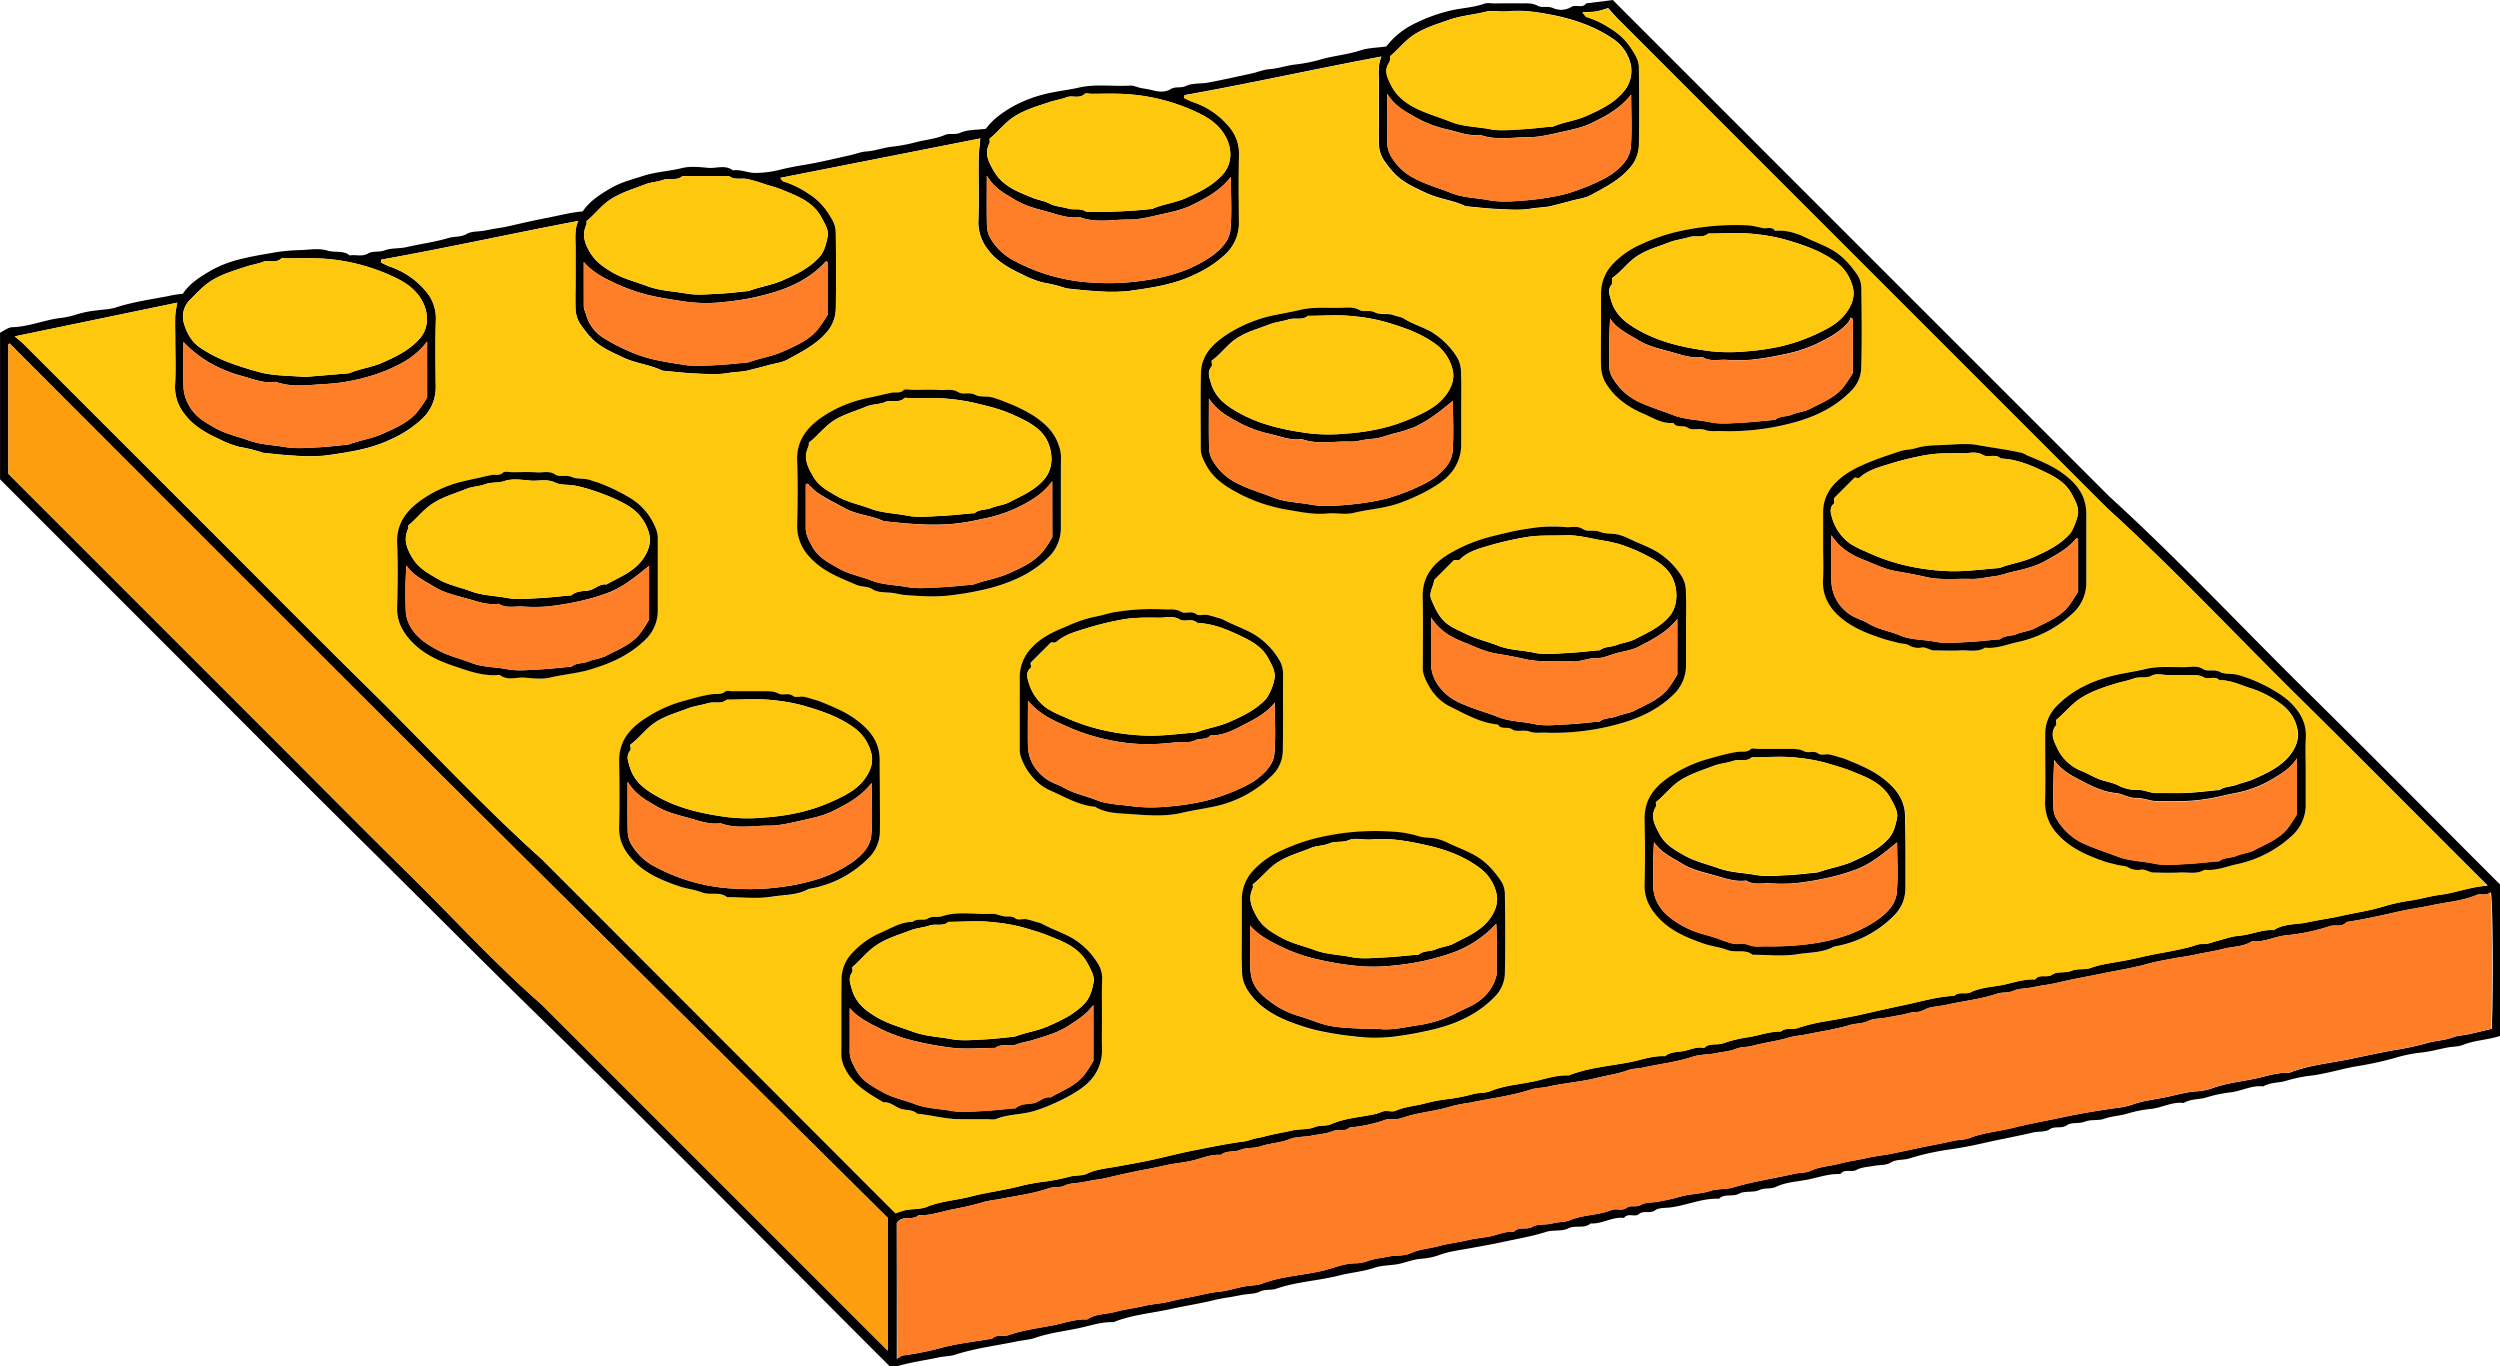 <svg id="Layer_1" data-name="Layer 1" xmlns="http://www.w3.org/2000/svg" viewBox="0 0 911.75 498.29"><defs><style>.cls-1{fill:#fec80e;}.cls-2{fill:#fe7e27;}.cls-3{fill:#fd9d10;}.cls-4{fill:#fe7f27;}</style></defs><path d="M-82.21,253.94c2.6-4,6.77-6.43,10.75-8.77a43.38,43.38,0,0,1,11.27-4.09c4-1,8.07-1.6,12.1-2.32A69.3,69.3,0,0,1-39,238c3.16-.15,6.56-.73,9.44.17s5.84-.19,8.23,1.8c2.2-.44,4.42.61,6.72-.74,1.65-1,4-.35,6-1.12,2.47-.93,5.39-.58,8-1.19,5-1.16,10.22-1.82,15.15-3.29,2.25-.67,4.64-.27,6.86-1.54,1.67-1,4-.78,6-1.12s3.72-.73,5.59-1c2-.28,4.1-.77,6-1.22,3.19-.74,6.39-1.45,9.61-2.09s6.17-1.26,9.24-1.91a57.83,57.83,0,0,1,5.79-.86c2.63-3.91,6.7-6.43,10.72-8.72,3.43-1.95,7.43-2.95,11.24-4.19,4.63-1.52,9.55-1.72,14.28-2.89,3-.74,6.32-.36,9.46-.08s6.27-1.23,9.09.94c2.8-.47,5.4.93,8.09.92a38,38,0,0,0,9-1.15c3.07-.76,6.13-1.33,9.24-1.84,5.4-.89,10.73-2.22,16.08-3.39,2.13-.47,4.22-1.33,6.37-1.47,3-.19,5.86-1.3,8.82-1.67a60.42,60.42,0,0,0,8.87-1.61c3.59-1,7.37-1.2,10.84-2.73,1.71-.75,3.64.09,5.67-.81,2.67-1.17,5.95-1,9.26-1.42,2.63-3.64,6.53-6.34,10.61-8.56a48,48,0,0,1,11.25-4.18c4-1,8.15-1.4,12.1-2.3,6.27-1.41,12.44-.32,18.63-.73,1.34-.09,2.71.68,4.09.92s2.77.43,4.14.79c2,.51,4.47.92,6.66-.47,1.61-1,3.61-.19,5.54-1.12,2.32-1.11,5.33-.7,8-1.21,5.39-1,10.74-2.21,16.1-3.37,2.13-.47,4.2-1.38,6.34-1.53,3-.21,5.88-1.22,8.85-1.63a57,57,0,0,0,8.85-1.63c5.09-1.58,10.41-1.93,15.48-3.6,2.83-.93,6-.93,9.38-1.41a29.38,29.38,0,0,1,10.55-8.45A60.39,60.39,0,0,1,379,150.93c4.55-1.24,9.33-1.24,13.79-2.89a7.6,7.6,0,0,1,2.48,0c3.5,0,7-.05,10.5,0,2.07,0,4.09-.24,6.14.88,1.59.87,3.62-.06,5.65.85a7.27,7.27,0,0,0,6.61-.42c1.65-1.06,4,.67,5.45-1.33l9.71-1.2c1.42,1.43,2.8,2.84,4.2,4.24L620.31,327.81c24.72,22.51,47.56,46.92,71.33,70.39s47.4,47.34,71.23,71.17V524.6c-4.39,1.49-9.17,1.5-13.58,3.3-1.66.67-3.71.55-5.58.92-2.92.58-5.84,1.36-8.81,1.76a53.46,53.46,0,0,0-8.85,1.61,124.51,124.51,0,0,1-15.95,3.56c-5.59,1-11,2.76-16.69,3.39a52.26,52.26,0,0,0-8.69,1.87c-2.7.78-5.65.49-8.19,2-4.25-.52-8,1.79-12.14,2.19a48.56,48.56,0,0,0-8.68,1.86c-2.7.78-5.66.46-8.19,2-4.25-.55-8,1.78-12.14,2.18A47.53,47.53,0,0,0,626.7,553c-2.7.79-5.52.86-8.23,1.83-2.16.77-4.7.12-7.07,1.06-2,.79-4.81.11-6.44,1.25-2.09,1.47-4.38.14-6.44,1.57-1.5,1-3.93.65-6,1.12-6.09,1.43-12.25,2.53-18.36,3.93-4.1.94-8.36,1.74-12.61,2.33a92.42,92.42,0,0,0-14.16,3.21c-2.25.69-4.65.17-6.86,1.55-1.62,1-4,.76-6,1.14s-4.53.46-6.36,1.48-4.38-.56-5.89,1.51c-4.37-.21-8.45,1.42-12.65,2.16-3.63.64-7.45.87-10.91,2.54-1.84.89-4,.19-6,1.14-2.21,1-5.33.19-7.42,1.33-2.41,1.29-5.25-.19-7.27,1.83-6.13-.26-11.75,2.42-17.73,3.17-1.82.23-4.22.06-5.49,1-2,1.45-4.22-.06-6,1.43-1.51,1.29-4-.65-5.41,1.4-4.25-.54-7.95,2.29-12.17,2-2.37,2.1-5.52.44-8.25,1.83-2.28,1.16-5.44.44-8,1.25-5.21,1.67-10.62,2.56-15.91,3.71-4.13.89-8.4,1.63-12.59,2.39-3.62.66-7.36,1.11-10.92,2.51a25.23,25.23,0,0,1-6.47,1.23c-2.55.24-4.87,1.16-7.3,1.74-.62.14-1.24.25-1.86.34-2.52.36-5.16.35-7.53,1.16-4.19,1.42-8.58,1.74-12.82,2.82-7.59,1.94-15.53,2.24-23,4.83-1.91.67-4,.08-6.06,1.08-1.77.87-4,.77-6,1.11s-3.72.74-5.59,1a60.3,60.3,0,0,0-6,1.2c-4.91,1.14-9.88,1.92-14.76,3-7,1.55-14.25,2.1-21,4.82-4.36-.18-8.49,1.31-12.63,2.18-5.32,1.12-10.77,1.74-16,3.56-2,.69-4.33.8-6.49,1.25-7.51,1.57-15.15,2.46-22.49,4.84-1.92.63-4,.58-6.06,1-4.9,1.07-9.89,1.7-14.73,3.11a13.45,13.45,0,0,1-3.34,0c-1.21-1.22-2.59-2.63-4-4C130.7,600.2,90.29,559.05,49,518.8c-22.13-21.58-43.88-43.53-65.87-65.24C-39,431.67-61,409.52-83,387.48l-65.87-65.87V268.13c1.46-.68,3-2,4.54-2,5.77-.17,11.1-2.43,16.73-3.26a32.34,32.34,0,0,0,6.85-1.45,35.3,35.3,0,0,1,6.93-1.38c2.36-.38,4.83-.35,7.07-1.07,6.16-2,12.5-2.92,18.82-4.1A42.73,42.73,0,0,1-82.21,253.94Zm-61.31,15.53c1.28,1.09,2.33,1.86,3.24,2.77q31.48,31.45,63,62.93c21,21,41.83,42.07,63,62.89s41.17,42.49,63.19,62.26L175.39,586.89l2.37,2.36a29.25,29.25,0,0,1,3.85-1.22c2.51-.43,5.25-.2,7.54-1.13,5.13-2.1,10.64-2.38,15.92-3.74,6.2-1.6,12.61-2.33,18.85-4a68.87,68.87,0,0,1,8.9-1.55,81,81,0,0,0,8.76-1.82c2-.48,4.24-.18,6-1,3.47-1.66,7.28-1.93,10.89-2.59,4.19-.76,8.47-1.5,12.59-2.39,5.29-1.16,10.62-2.56,15.93-3.59,6-1.18,12.09-2.43,18.21-3.23,1.22-.15,2.38-.71,3.6-1s2.44-.45,3.65-.78c3.3-.91,6.74-1.42,10.11-2.19,2.64-.59,5.58-.22,8-1.2,2.07-.84,4.2-.27,6.05-1.08,5.26-2.31,11-2.53,16.44-3.78,1-.24,2-.82,3.09-1,1.32-.17,2.85.38,4-.12,3.47-1.55,7.27-1.7,10.86-2.71a61.63,61.63,0,0,1,8.86-1.62,69,69,0,0,0,8.78-1.8c2-.53,4.16-.25,6-1,5.13-2.11,10.66-2.45,16-3.6,4.14-.89,8.27-2.37,12.63-2.16,7.21-2.86,15-3.38,22.46-4.86,4.17-.82,8.27-2.4,12.64-2.14,1.94-1.64,4.48-1.45,6.7-1.86,2.48-.45,4.91-1.77,7.56-1.14,1.88-1.93,4.54-.94,6.8-1.65a50.78,50.78,0,0,1,8.57-2.17c4.27-.52,8.31-2.24,12.65-2.18,1.77-1.58,4.08-.52,6-1.22a65.18,65.18,0,0,1,10.88-2.6c4.2-.76,8.49-1.47,12.59-2.4,5.29-1.21,10.66-2.42,16-3.53,5.84-1.21,11.65-3,17.7-3.25,1.73-1.69,4.12-.41,6-1.3,3.46-1.67,7.28-1.9,10.91-2.54,4.2-.74,8.28-2.37,12.65-2.16,1.56-2.2,4.21-.33,6.3-1.8,1.74-1.23,4.77-.43,6.91-1.32,2.38-1,4.87-.27,7.06-1.07,4-1.46,8.24-1.89,12.35-2.66,3.87-.72,7.71-1.73,11.58-2.45,4.09-.77,8.28-1.48,12.36-2.57,1.47-.39,3-1.15,4.55-1.05,1.86.11,3.41-.64,5.09-1.07,2.71-.7,5.42-1.71,8.17-1.93,4.3-.34,8.3-2.33,12.67-2.08,3.73-2.44,8.21-1.93,12.3-2.82s8.47-1.48,12.58-2.4c5.29-1.19,10.71-1.94,15.94-3.63a69.67,69.67,0,0,1,9.65-2c3.42-.58,6.78-1.57,10.16-2,5.81-.74,11.24-3,17.32-3.34C735,446.51,712.14,423.42,689,400.58S643.57,353.89,619.46,332L440.92,153.41c-1.16-1.17-2.21-2.46-3.31-3.69a39.16,39.16,0,0,1-4.37,1.24,48.15,48.15,0,0,1-5,.27c.84,1,1.14,1.61,1.57,1.73a34.06,34.06,0,0,1,8.77,4.2,23.19,23.19,0,0,1,7.52,7.24c1.45,2.21,2.77,4.33,2.81,6.85.13,9.5.2,19,0,28.5a13.32,13.32,0,0,1-3.58,8.5c-3.9,4.42-9.05,6.95-14,9.67-2.13,1.16-4.74,1.41-7.13,2.08s-4.81,1.28-7.2,1.87-5,.54-7.59,1c-3.89.64-8,.3-12,.13s-7.72-.63-11.58-1a1.37,1.37,0,0,1-.45-.13c-4.49-2.11-9.47-2.54-14.07-4.69-7.93-3.69-10.61-5.07-15.15-11.5a11.12,11.12,0,0,1-2.13-6.11c-.11-3.66,0-7.33,0-11s0-7.34,0-11c0-3.49-.5-7,.94-10.18-24.14,4.5-47.86,9.8-71.82,14.07l-.16,1a33.67,33.67,0,0,0,3.21,1.47,29.2,29.2,0,0,1,13.56,9.4,15.13,15.13,0,0,1,3.33,10.12c-.24,8-.11,16-.05,24a15.74,15.74,0,0,1-4.91,12A41.8,41.8,0,0,1,286.67,247c-7.58,3.66-15.83,4.77-24,5.92a62.87,62.87,0,0,1-11.48.05c-3.71-.16-7.4-.62-11.09-1a4.12,4.12,0,0,1-.88-.29,60.17,60.17,0,0,0-7.74-1.87,34.52,34.52,0,0,1-7.3-2.85c-5-2.27-9.77-5-13-9.48a16,16,0,0,1-3.23-10.17c.28-7.49,0-15,.11-22.5,0-2.51.38-5,.59-7.54l-72.93,14.38c.43.5.72,1.17,1.16,1.29a33.5,33.5,0,0,1,8.76,4.19,23.15,23.15,0,0,1,7.53,7.25c1.44,2.2,2.78,4.31,2.81,6.84.13,9.5.2,19,0,28.5a13.35,13.35,0,0,1-3.57,8.51c-3.9,4.41-9.07,6.92-14,9.67-2.11,1.16-4.73,1.41-7.12,2.08s-4.81,1.28-7.21,1.87-5,.54-7.58,1c-3.89.64-8,.3-12,.13s-7.72-.63-11.59-1a1.76,1.76,0,0,1-.45-.12c-4.48-2.13-9.46-2.55-14.06-4.69-7.95-3.72-10.61-5.08-15.15-11.5A11.16,11.16,0,0,1,61,259.58c-.12-3.66,0-7.33,0-11s0-7.33,0-11c0-3.49-.5-7,1-10.22-24.15,4.58-47.88,9.82-71.84,14.11l-.16,1A34.7,34.7,0,0,0-6.83,244a29.2,29.2,0,0,1,13.56,9.39,15.1,15.1,0,0,1,3.34,10.12c-.24,8-.11,16-.05,24a15.73,15.73,0,0,1-4.91,12A41.75,41.75,0,0,1-6.32,307c-7.58,3.66-15.84,4.77-24,5.92a63,63,0,0,1-11.49,0c-3.7-.16-7.39-.62-11.08-1a4.09,4.09,0,0,1-.88-.28,58.7,58.7,0,0,0-7.75-1.87A34.69,34.69,0,0,1-68.83,307c-5-2.27-9.78-5-13-9.48a15.61,15.61,0,0,1-3.24-10.17c.31-5.65.08-11.33.08-17,0-2.84-.09-5.67,0-8.5a37.33,37.33,0,0,1,.75-4.67ZM178.17,592.76v49.58c1-.55,1.59-1.14,2.24-1.21a106.17,106.17,0,0,0,14.74-3C201,636.67,207,636,212.88,635c1.69-1.73,4-.62,6-1.3,5.33-1.88,11-2.54,16.48-3.62,4-.79,8-2.31,12.15-2.08,3.08-2.16,6.9-1.85,10.32-2.78s7.08-1.34,10.62-2.18c2.76-.65,5.65-.79,8.42-1.42s5.49-1.28,8.3-1.77c3.39-.58,6.68-1.62,10.18-1.93s6.72-1.53,10.16-2.06c2-.31,4.22-.33,6-1,7.12-2.7,14.73-2.92,22-4.66,3.79-.9,7.44-2.56,11.43-2.68a13.78,13.78,0,0,0,4.68-.74c2.52-1,5.2-1.15,7.78-1.71s5.67-.1,8-1.2c3.35-1.57,7-1.69,10.38-2.63s7.09-1.34,10.62-2.18c2.76-.66,5.64-.83,8.42-1.44s5.39-1.86,8.32-1.6c1.81-2.06,4.53-.54,6.78-1.82,2.05-1.17,5-.58,7.46-1.26,2-.58,4.3-.34,6-1.08,5-2.11,10.46-1.82,15.42-3.79,1.74-.69,3.75.55,5.66-.91,1.26-.95,3.28.15,5.1-1,1.39-.85,3.67-.77,5.5-1a88.06,88.06,0,0,0,9.64-2.18c3.37-.82,6.85-.8,10.21-1.89,2.53-.83,5.45-.44,8-1.19,2.72-.79,5.4-1.48,8.17-2.07,4.75-1,9.53-1.86,14.26-2.94,2-.46,4.33-.29,6-1.09,3.34-1.56,7-1.69,10.39-2.59s7.09-1.38,10.62-2.19c2.77-.63,5.63-.88,8.41-1.45s5.57-1.14,8.3-1.75c4.75-1.05,9.54-1.84,14.27-2.93,2-.47,4.24-.35,6-1.06,5.16-2,10.65-2.4,15.94-3.73,6-1.51,12.24-2.59,18.35-3.91S615.9,551.91,622,551a32.47,32.47,0,0,0,6.49-1.23c3.72-1.42,7.6-1.87,11.38-2.59s7.65-1.91,11.62-2.32a24,24,0,0,0,6-1c5.16-2,10.64-2.52,16-3.65,4.14-.88,8.28-2.36,12.63-2.18,6.74-2.68,14-3.38,21-4.77,5.7-1.14,11.42-2.46,17.17-3.47a108.08,108.08,0,0,0,12.33-2.65c3-.88,6.17-.89,9.16-2.05,1.73-.67,3.71-.67,5.56-1.07,2.88-.63,5.74-1.34,8.52-2,.63-13.87.41-45.92-.31-49.8a5.54,5.54,0,0,1-1.63.77c-1.13.15-2.45-.24-3.43.18-5.1,2.19-10.63,2.55-15.94,3.68-4.14.88-8.47,1.46-12.58,2.39-6.28,1.41-12.52,2.85-18.89,3.79-1.67,2.08-4.22.88-6.33,1.57a71.36,71.36,0,0,1-15.61,3.28c-4.32.38-8.23,2.68-12.63,2.19-3.12,2.06-6.91,1.85-10.33,2.74s-7.09,1.4-10.62,2.19c-2.77.62-5.62.89-8.41,1.45s-5.65,1-8.29,1.76c-5.58,1.59-11.31,2.43-16.93,3.61-4.91,1-9.85,1.89-14.76,3-1.93.46-4,.91-6,1.2-1.87.26-3.72.66-5.58,1-2,.34-4.24.27-6,1.1-2,.94-4.16.43-6.06,1.08-5.83,2-11.94,2.59-17.89,3.93-2,.46-4,.67-6.07,1-1.79.31-3.47,1.72-5.21,1.73-2.16,0-4.06.76-6.08,1.13-1.86.34-3.72.68-5.59,1s-4.26.24-6,1.11c-2.22,1.09-4.59.86-6.85,1.53-5.09,1.52-10.41,2.28-15.62,3.36-2.18.46-4.52.59-6.53,1.19-4.39,1.32-8.92,1.8-13.26,3-2,.57-4.12.31-6,1.09-2.51,1-5.2,1.14-7.8,1.68s-5.49.36-8,1.21c-5.84,2-11.93,2.6-17.88,3.92-2,.45-4.23.4-6,1.07-3.55,1.33-7.26,1.78-10.86,2.7-6,1.52-12.19,1.9-18.19,3.27-2,.47-4.14.41-6.05,1-7.34,2.39-15,3.27-22.48,4.85a60.37,60.37,0,0,0-6.5,1.24c-5.38,1.8-11.05,2.11-16.43,3.75a22.94,22.94,0,0,1-3.59,1c-1.3.18-2.78-.28-3.95.15a53.77,53.77,0,0,1-13.3,2.89c-1.71,1.7-4.05.52-6,1.29-2.5,1-5.2,1.13-7.8,1.67s-5.54.3-8,1.27c-3.54,1.41-7.32,1.48-10.88,2.69-2.22.76-4.89.29-7,1.2-2.37,1-5.15.1-7.23,1.88-3.58-.31-6.81,1.18-10.16,2s-6.82,1.05-10.21,1.82c-3,.69-6.15,1.26-9.24,1.88s-6.42,1.34-9.61,2.08c-1.94.45-4,1-6,1.22-1.87.25-3.72.66-5.58,1-2,.34-4.26.26-6,1.11-2,1-4.15.42-6.06,1.07-5.67,2-11.58,2.66-17.41,3.83-2.17.43-4.48.63-6.5,1.23-3.59,1.07-7.28,1.88-10.88,2.57-4.17.79-8.27,2.37-12.63,2.19C183.82,592.12,180.41,589.74,178.17,592.76Zm-3.32-1.84C120.22,536.77,65.19,482.39,10.35,427.8Q-66.51,351.29-143,274.45a9.94,9.94,0,0,0-1.44-1.39c-.41-.27-.51-1.34-1.4-.73v47.28l48.53,48.53,48.77,48.77c16.14,16.14,32.16,32.39,48.44,48.38s31.75,33,49,48.1L171.16,635.66l3.69,3.69ZM358.16,167.23c-.15.93,0,1.88-.43,2.47-2,2.93-.39,5.74.75,8.08,1.81,3.73,5,6.36,8.83,8.32,4.19,2.12,8.63,3.34,12.91,5.05,4.68,1.87,9.57,1.78,14.32,2.71,3.53.7,7.31.27,11,.1s7.39-.63,11.08-1a3.42,3.42,0,0,0,1-.07c4-1.68,8.4-2.13,12.35-3.94,4.74-2.17,9.5-4.35,13-8.41a11.62,11.62,0,0,0,3-9.67,15.35,15.35,0,0,0-6.36-9.78c-6.82-4.74-14.71-7.37-22.71-8.93-5.17-1-10.59-1.8-16-1.25-2.64.27-5.45-.46-8,.16-4.4,1.09-9,1.43-13.25,2.93s-8.48,2.75-12.37,5.14C363.76,161.3,361.44,164.48,358.16,167.23ZM212,197.39c0,.58.18,1.17,0,1.56-2,3.76-.42,6.79,1.46,10.09,3.24,5.71,8.82,7.71,14.33,9.94,2,.81,4.23,1.1,6.12,2.09,2.15,1.12,4.51,1.14,6.74,1.81,2.06.62,4.5-.27,6.54,1.12a175.67,175.67,0,0,0,24-1,1.76,1.76,0,0,0,.44-.15c3.85-1.63,8.06-2.08,11.92-3.79,4.93-2.19,9.75-4.48,13.42-8.57s3.57-9.62.82-14.34c-2.24-3.84-5.59-6.14-9.21-7.92a70.71,70.71,0,0,0-29-7.21c-3.49-.12-7,0-10.49,0-.83,0-2-.35-2.44.06-2,1.88-4.41.38-6.53,1.19s-4.2,1.08-6.26,1.77c-4.38,1.46-8.81,2.7-12.83,5.25C217.54,191.52,215.15,194.86,212,197.39ZM65,227.46a3.3,3.3,0,0,1,0,1.16c-1.76,3.87-.68,7.07,1.5,10.58,2,3.18,4.72,5,7.69,6.8,4,2.43,8.55,3.48,12.87,5.12,4.67,1.78,9.55,1.88,14.31,2.74,3.7.68,7.64.27,11.46.1s7.38-.62,11.07-1a4.11,4.11,0,0,0,.89-.26c3.93-1.39,8.1-2,11.94-3.72,4.78-2.1,9.43-4.36,13.07-8.27,2-2.17,2.6-5,3.16-7.67.44-2.15-.84-4.33-2.3-7-3.14-5.76-8.79-7.75-14.28-10-2-.83-4.09-1.38-6.15-2a56.42,56.42,0,0,0-6.67-1.95c-2.18-.4-4.56.48-6.57-1.06H100c-2,1.84-4.66.55-6.93,1.36s-4.63.85-6.79,1.7c-4.15,1.62-8.43,2.84-12.3,5.31C70.41,221.63,68.07,225,65,227.46ZM-37.61,284.27-22.28,283a3.24,3.24,0,0,0,.93-.16c3.86-1.61,8.06-2.07,11.92-3.78C-4.5,276.87.32,274.58,4,270.49s3.57-9.62.82-14.34C2.57,252.31-.78,250-4.4,248.23a70.86,70.86,0,0,0-29-7.21c-3.49-.12-7,0-10.49,0-.83,0-2-.35-2.44.06-2,1.88-4.41.38-6.53,1.19s-4.2,1.08-6.26,1.77c-4.38,1.46-8.82,2.68-12.83,5.24-3,1.9-5.2,4.45-7.62,6.83a8.52,8.52,0,0,0-2.31,8.4c1,3.66,3,7.25,6.29,9.29a50,50,0,0,0,10.74,5.39,116,116,0,0,0,11.92,3.68C-48,283.89-42.89,283.83-37.61,284.27ZM211,210.84c0,7.06-.09,12.84.06,18.6a10,10,0,0,0,1.35,4.4,21.25,21.25,0,0,0,8.94,8.23,67.67,67.67,0,0,0,29.17,7.84,84.34,84.34,0,0,0,17.07-.71,73.71,73.71,0,0,0,12-2.56,48.24,48.24,0,0,0,13.7-6.64c3.28-2.45,6.21-5.53,6.58-9.57.55-6.06.14-12.2.14-19.12-4.14,5.25-9.27,7.83-14.3,10.32-3.41,1.69-7.32,2.47-11.08,3.32-4,.9-8.09,2-12.13,1.92-5.85-.05-11.81,1.34-17.56-.87-4.25.58-8.17-1-12.12-2.07s-7.89-2.07-11.24-4.1C218,217.66,213.94,215.78,211,210.84ZM64,242.34c0,5.46,0,10.93,0,16.4a12.25,12.25,0,0,0,.82,2.63,14.23,14.23,0,0,0,6.57,8.77,68.68,68.68,0,0,0,10.33,5.25c6.13,2.63,12.63,3.49,19.07,4.5,3.73.59,7.64.24,11.45.07s7.71-.62,11.57-1a3.18,3.18,0,0,0,.89-.24c3.92-1.42,8.1-2,11.93-3.73,4.42-2,9-3.9,12.3-7.58a47.93,47.93,0,0,0,4-5.83c0-6.62,0-12.77,0-18.92a.72.72,0,0,0-.22-.41,1.71,1.71,0,0,0-.35-.21c-4.53,5.08-10.27,8.31-16.58,10.56a89.85,89.85,0,0,1-20.16,4.27,55.75,55.75,0,0,1-14.43-.06c-4.76-.72-9.57-1.39-14.32-2.59a67.35,67.35,0,0,1-12.15-4.46C71,248,67,245.85,64,242.34Zm-57.11,29c-4,5.32-9,8-14,10.18a69.81,69.81,0,0,1-23.67,5.36c-5.8.32-11.79,1.27-17.54-.84-4.44.73-8.53-1.14-12.6-2.19a49.14,49.14,0,0,1-11.91-5A43.56,43.56,0,0,1-82,271.5c0,6.3-.16,11.77.08,17.23a14.64,14.64,0,0,0,2.08,6.11c2.13,3.91,5.68,5.91,9.21,7.93,3.88,2.22,8.32,3.18,12.52,4.68,4.36,1.55,9,1.66,13.43,2.42,3.72.63,7.64.26,11.46.09s7.38-.62,11.06-1a4,4,0,0,0,.9-.23c3.92-1.43,8.1-2,11.92-3.74,4.43-2,9-3.9,12.31-7.57a46.46,46.46,0,0,0,3.92-5.68ZM357,181c0,6.88-.09,12.65.06,18.42a10,10,0,0,0,1.37,4.4,20.81,20.81,0,0,0,8.93,8.23c4.16,2.16,8.61,3.36,12.88,5.08,4.53,1.82,9.25,1.8,13.83,2.66,4.34.81,9,.46,13.43.08a102.76,102.76,0,0,0,12.66-1.86c5.19-1.11,15.53-5.15,19.52-8.29,3.06-2.4,5.9-5.4,6.2-9.35.46-6.07.12-12.2.12-19.1-4.15,5.26-9.28,7.84-14.31,10.33-3.42,1.69-7.33,2.47-11.09,3.31-4,.89-8.09,1.93-12.13,1.92-5.85,0-11.81,1.25-17.56-.87-4.25.58-8.13-1.14-12.13-2a42.47,42.47,0,0,1-11.61-4.47C363.64,187.51,359.91,185.55,357,181Z" transform="translate(148.89 -146.8)"/><path class="cls-1" d="M-143.52,269.47l59.31-12.3a37.33,37.33,0,0,0-.75,4.67c-.13,2.83,0,5.66,0,8.5,0,5.66.23,11.34-.08,17a15.61,15.61,0,0,0,3.24,10.17c3.23,4.48,8,7.21,13,9.48a34.69,34.69,0,0,0,7.29,2.86,58.7,58.7,0,0,1,7.75,1.87,4.09,4.09,0,0,0,.88.28c3.69.35,7.38.81,11.08,1a63,63,0,0,0,11.49,0c8.18-1.15,16.44-2.26,24-5.92A41.75,41.75,0,0,0,5.11,299.5a15.73,15.73,0,0,0,4.91-12c-.06-8-.19-16,.05-24a15.1,15.1,0,0,0-3.34-10.12A29.2,29.2,0,0,0-6.83,244,34.7,34.7,0,0,1-10,242.5l.16-1c24-4.29,47.69-9.53,71.84-14.11-1.46,3.21-.92,6.73-1,10.22,0,3.67,0,7.34,0,11s-.09,7.34,0,11a11.16,11.16,0,0,0,2.14,6.11c4.54,6.42,7.2,7.78,15.15,11.5,4.6,2.14,9.58,2.56,14.06,4.69a1.76,1.76,0,0,0,.45.12c3.87.33,7.72.8,11.59,1s8.08.51,12-.13c2.55-.42,5.16-.35,7.58-1s4.82-1.2,7.21-1.87,5-.92,7.12-2.08c5-2.75,10.14-5.26,14-9.67a13.35,13.35,0,0,0,3.57-8.51c.24-9.49.17-19,0-28.5,0-2.53-1.37-4.64-2.81-6.84a23.15,23.15,0,0,0-7.53-7.25,33.5,33.5,0,0,0-8.76-4.19c-.44-.12-.73-.79-1.16-1.29l72.93-14.38c-.21,2.53-.57,5-.59,7.54-.08,7.5.17,15-.11,22.5a16,16,0,0,0,3.23,10.17c3.24,4.48,8,7.21,13,9.48a34.52,34.52,0,0,0,7.3,2.85,60.17,60.17,0,0,1,7.74,1.87,4.12,4.12,0,0,0,.88.29c3.69.35,7.38.81,11.09,1a62.87,62.87,0,0,0,11.48-.05c8.19-1.15,16.44-2.26,24-5.92a41.8,41.8,0,0,0,11.44-7.49,15.74,15.74,0,0,0,4.91-12c-.06-8-.19-16,.05-24a15.13,15.13,0,0,0-3.33-10.12,29.2,29.2,0,0,0-13.56-9.4,33.67,33.67,0,0,1-3.21-1.47l.16-1c24-4.27,47.68-9.57,71.82-14.07-1.44,3.16-.91,6.69-.94,10.18,0,3.66,0,7.33,0,11s-.08,7.33,0,11a11.12,11.12,0,0,0,2.13,6.11c4.54,6.43,7.22,7.81,15.15,11.5,4.6,2.15,9.58,2.58,14.07,4.69a1.37,1.37,0,0,0,.45.13c3.86.33,7.71.8,11.58,1s8.08.51,12-.13c2.55-.42,5.16-.35,7.59-1s4.81-1.19,7.2-1.87,5-.92,7.13-2.08c5-2.72,10.13-5.25,14-9.67a13.32,13.32,0,0,0,3.58-8.5c.24-9.49.17-19,0-28.5,0-2.52-1.36-4.64-2.81-6.85a23.19,23.19,0,0,0-7.52-7.24,34.06,34.06,0,0,0-8.77-4.2c-.43-.12-.73-.78-1.57-1.73a48.15,48.15,0,0,0,5-.27,39.16,39.16,0,0,0,4.37-1.24c1.1,1.23,2.15,2.52,3.31,3.69L619.46,332c24.11,21.93,46.39,45.73,69.56,68.62s46,45.93,69.28,69.22c-6.08.38-11.51,2.6-17.32,3.34-3.38.43-6.74,1.42-10.16,2a69.67,69.67,0,0,0-9.65,2c-5.23,1.69-10.65,2.44-15.94,3.63-4.11.92-8.45,1.5-12.58,2.4s-8.57.38-12.3,2.82c-4.37-.25-8.37,1.74-12.67,2.08-2.75.22-5.46,1.23-8.17,1.93-1.68.43-3.23,1.18-5.09,1.07-1.52-.1-3.08.66-4.55,1.05-4.08,1.09-8.27,1.8-12.36,2.57-3.87.72-7.71,1.73-11.58,2.45-4.11.77-8.33,1.2-12.35,2.66-2.19.8-4.68.08-7.06,1.07-2.14.89-5.17.09-6.91,1.32-2.09,1.47-4.74-.4-6.3,1.8-4.37-.21-8.45,1.42-12.65,2.16-3.63.64-7.45.87-10.91,2.54-1.84.89-4.23-.39-6,1.3-6,.23-11.86,2-17.7,3.25-5.29,1.11-10.66,2.32-16,3.53-4.1.93-8.39,1.64-12.59,2.4a65.18,65.18,0,0,0-10.88,2.6c-1.91.7-4.22-.36-6,1.22-4.34-.06-8.38,1.66-12.65,2.18a50.78,50.78,0,0,0-8.57,2.17c-2.26.71-4.92-.28-6.8,1.65-2.65-.63-5.08.69-7.56,1.14-2.22.41-4.76.22-6.7,1.86-4.37-.26-8.47,1.32-12.64,2.14-7.5,1.48-15.25,2-22.46,4.86-4.36-.21-8.49,1.27-12.63,2.16-5.32,1.15-10.85,1.49-16,3.6-1.88.78-4,.5-6,1a69,69,0,0,1-8.78,1.8,61.63,61.63,0,0,0-8.86,1.62c-3.59,1-7.39,1.16-10.86,2.71-1.11.5-2.64,0-4,.12-1.05.13-2,.71-3.09,1-5.48,1.25-11.18,1.47-16.44,3.78-1.85.81-4,.24-6.05,1.08-2.43,1-5.37.61-8,1.2-3.37.77-6.81,1.28-10.11,2.19-1.21.33-2.42.54-3.65.78s-2.38.8-3.6,1c-6.12.8-12.18,2-18.21,3.23-5.31,1-10.64,2.43-15.93,3.59-4.12.89-8.4,1.63-12.59,2.39-3.61.66-7.42.93-10.89,2.59-1.8.85-4,.55-6,1a81,81,0,0,1-8.76,1.82,68.87,68.87,0,0,0-8.9,1.55c-6.24,1.66-12.65,2.39-18.85,4-5.28,1.36-10.79,1.64-15.92,3.74-2.29.93-5,.7-7.54,1.13a29.25,29.25,0,0,0-3.85,1.22l-2.37-2.36L48.82,460.32c-22-19.77-42.13-41.5-63.19-62.26s-42-41.92-63-62.89-42-42-62.95-62.93C-141.19,271.33-142.24,270.56-143.52,269.47ZM223,406.52c0,4.5,0,9,0,13.49a9.41,9.41,0,0,0,.58,3.24c1.83,5.07,5.85,9.74,10.44,11.77,5.37,2.37,10.45,5.5,16.49,6,4.25,2.56,9.22,2.37,13.77,2.73,5.93.47,12,.88,18.09-.57,3.47-.82,7.09-1.33,10.64-2.07a42.26,42.26,0,0,0,22.14-11.75,12.72,12.72,0,0,0,3.77-8.91c.17-9.32,0-18.65.1-28a10.13,10.13,0,0,0-1.56-5.34,27.07,27.07,0,0,0-9.44-9.31c-3.54-2-7.36-3.21-10.88-5.15A10.54,10.54,0,0,0,295,372a28.75,28.75,0,0,0-3.58-1c-1.3-.18-3,.43-3.88-.22-1.88-1.46-4.09,0-5.63-.92-1.9-1.13-3.75-.82-5.64-.87-3.16-.08-6.33-.15-9.49,0a83.84,83.84,0,0,0-9.07,1c-2.3.36-4.52,1.19-6.82,1.58A46.29,46.29,0,0,0,240.73,375c-4.81,2-9.53,4-13.23,7.93A15.38,15.38,0,0,0,223,394C223.05,398.2,223,402.36,223,406.52ZM466,376.6c0-4.66.12-9.33-.06-14a10.86,10.86,0,0,0-1.35-5.39,28.27,28.27,0,0,0-9.44-9.36c-3.53-2-7.33-3.27-10.9-5.1a19.92,19.92,0,0,0-2.17-.77c-2.45-.89-5.35-.34-7.47-1.24s-4.49.15-6.08-.93c-2.11-1.43-4.15-.67-6.19-.78a56.32,56.32,0,0,0-10.47.05c-3.39.48-6.82.92-10.21,1.75-2.72.66-5.44,1.23-8.16,2a57.07,57.07,0,0,0-14.4,6.23c-5.53,3.43-9.29,8.21-9.14,15.32.17,8.32,0,16.65.05,25a10.15,10.15,0,0,0,.3,3.37c1.84,5.09,4.87,9.38,9.81,11.79,5.53,2.71,10.94,5.9,17.3,6.46,1.19,2,3.54.56,5.29,1.81,1.46,1.05,4.25,0,6.15.72s3.88.37,5.79.44a88.37,88.37,0,0,0,25.76-2.86c7.92-2.08,15-5.22,21-10.94A14.75,14.75,0,0,0,466,389.09C466,384.93,466,380.76,466,376.6Zm50-30.34c0,4,.17,8,0,12-.36,7.14,3.62,12,8.84,15.61,4.12,2.83,9,4.61,13.9,6.15,1.49.47,3.08.77,4.52,1.2s3,.26,4.06.92a6.53,6.53,0,0,0,4.65.82c1.74-.23,3,1,4.59,1.05,3.16,0,6.33.13,9.49,0s6.21.81,9.07-1c4.08.48,7.81-1.1,11.66-2a42.32,42.32,0,0,0,20.54-10.75A15.07,15.07,0,0,0,612,358.73c0-8.16,0-16.32,0-24.48,0-7-3.87-11.53-9.21-15.26-3.84-2.68-8.16-4.35-12.44-6.14a12.13,12.13,0,0,0-1.65-.83c-5.36-1.26-10.85-1.85-16.26-2.89-3.69-.7-7.63-.26-11.45-.09s-7.55.09-11,1.17c-2,.62-4,.53-6,1.18-3.37,1.12-6.72,2.2-10,3.51-5,2-9.8,4.13-13.62,8.17a14.93,14.93,0,0,0-4.35,10.7C516,337.94,516,342.1,516,346.26ZM238,326.72c0-4.49,0-9,0-13.48a13.24,13.24,0,0,0-.71-3.67c-1.58-5.1-5.05-8.29-9.25-11.11a56.21,56.21,0,0,0-10-4.9,47.17,47.17,0,0,0-4.79-1.74c-2.25-.67-4.77-.06-6.54-1-2.16-1.14-4.47.06-6.09-.95-2.27-1.4-4.46-.69-6.66-.82-3.32-.19-6.66-.05-10-.05-1.16,0-2.78-.47-3.4.11-1.35,1.28-2.79.65-4.17.9-1.54.28-3.06.65-4.58,1-2.29.51-4.6.93-6.86,1.55a45.76,45.76,0,0,0-14.22,6.56c-5.25,3.68-9.1,8.49-8.82,15.68.31,7.81.23,15.65,0,23.47a16.4,16.4,0,0,0,4.84,12c4.62,5,10.78,7.31,16.87,9.9,1.93.82,4,.36,5.86,1.62,1.56,1,3.92,1.05,6,1.17s4.11.77,6.08.91c5.64.4,11.4.73,17,0a109.69,109.69,0,0,0,14.3-2.7c7.7-2.15,14.68-5.26,20.5-10.86A15,15,0,0,0,238,338.71C238,334.72,238,330.72,238,326.72ZM304,487.4c0,4.66-.12,9.33.06,14a12.67,12.67,0,0,0,1.33,5.41c3.18,5.84,8.54,9.53,14.36,12a77.9,77.9,0,0,0,11,3.69,110.69,110.69,0,0,0,14.43,2.37,56.61,56.61,0,0,0,14.94,0,134.35,134.35,0,0,0,14.31-2.69c8.45-2.2,15.93-5.69,22-12a12.59,12.59,0,0,0,3.48-8.52c.24-9.48.15-19,0-28.46a9.24,9.24,0,0,0-1.34-4.89c-2.52-3.69-5.35-7-9.45-9.36-3.53-2-7.33-3.27-10.9-5.1a19.92,19.92,0,0,0-2.17-.77c-2.45-.89-5.23-.44-7.52-1.19a38.21,38.21,0,0,0-9.23-1.67,90.84,90.84,0,0,0-29.74,2.74,71.28,71.28,0,0,0-10.85,4,31.44,31.44,0,0,0-10.15,6.94A15.55,15.55,0,0,0,304,474.91C304,479.07,304,483.24,304,487.4Zm131-221c0,4.66-.12,9.33.06,14a12.67,12.67,0,0,0,1.33,5.41c3.1,5.69,8.27,9.36,14,11.8,3.46,1.49,6.92,3.82,11.07,3.41,1.19,2,3.54.56,5.3,1.81,1.46,1.05,4.24,0,6.14.72s3.88.37,5.8.44a89.37,89.37,0,0,0,25.75-2.85c8.45-2.2,15.93-5.67,22-12a12.17,12.17,0,0,0,3.45-8c.29-9.65.17-19.31.05-29a9.27,9.27,0,0,0-1.34-4.9c-2.52-3.68-5.35-7-9.45-9.35-3.53-2-7.33-3.27-10.9-5.1a19.92,19.92,0,0,0-2.17-.77,17.76,17.76,0,0,0-7.58-1c-1.21-1.75-3-.71-4.58-1a35.77,35.77,0,0,0-5.08-1,94.21,94.21,0,0,0-28.25,2.84,69.85,69.85,0,0,0-10.85,4,31.44,31.44,0,0,0-10.15,6.94A15.55,15.55,0,0,0,435,253.91C435,258.08,435,262.24,435,266.4ZM91,356.68c0-4.49,0-9,0-13.48a9.25,9.25,0,0,0-.76-3.67,22.8,22.8,0,0,0-8.85-10.8A69.29,69.29,0,0,0,69.74,323c-1-.42-2.08-.62-3.08-1-2.28-.92-5-.35-7-1.21-2.19-1-4.53.14-6.09-.91-2.27-1.54-4.47-.64-6.67-.81-3-.23-6-.06-9-.06-1.16,0-2.77-.45-3.39.14-1.36,1.29-2.81.61-4.19.87-1.53.29-3.05.65-4.58,1-2.28.52-4.57,1-6.84,1.57a43.34,43.34,0,0,0-14.22,6.56c-5.2,3.68-9.13,8.46-8.8,15.71.36,7.8.24,15.65,0,23.46-.13,4.83,1.79,8.59,4.86,12,4.47,5,10.4,7.56,16.49,9.6C22,391.48,26.84,393.22,32,393c.5,0,1.15-.21,1.47,0,2.86,2.14,6.08.63,9.11.91s6.46.65,9.45-.08c4.56-1.12,9.25-1.43,13.8-2.74,7.67-2.21,14.68-5.27,20.5-10.89A14.69,14.69,0,0,0,91,369.17Zm601,71.07c0-4-.17-8,0-12,.27-5-1.84-8.93-5.16-12.36-4.22-4.36-13.29-8.85-19.62-10.52-2.24-.6-4.73-.14-6.52-1.06-2.16-1.11-4.51.07-6.08-1-2.12-1.39-4.16-.85-6.16-.79-5,.15-10-.49-15.12.76-3.46.85-7.09,1.33-10.62,2.14-8.11,1.86-15.4,5.14-21.39,11.11A14.44,14.44,0,0,0,597,414.77c0,8.15.16,16.32-.06,24.47a16.46,16.46,0,0,0,4.82,12c4.61,5,10.68,7.57,16.94,9.75,1.47.51,3.08.78,4.51,1.21s3,.26,4.07.92a6.55,6.55,0,0,0,4.64.82c1.74-.22,3,1,4.59,1.05,3.16,0,6.33.13,9.49,0s6.21.81,9.08-1c4.08.48,7.8-1.11,11.66-2a42.34,42.34,0,0,0,20.54-10.74A15.08,15.08,0,0,0,692,439.73C692,435.74,692,431.74,692,427.75Zm-520,9.19c0-4.16-.09-8.33,0-12.49.19-7.05-3.81-11.65-9.05-15.41-3.9-2.8-8.4-4.57-12.83-6.38a21,21,0,0,0-2.22-.66,28.9,28.9,0,0,0-3.59-1c-1.29-.18-3,.41-3.86-.25-1.74-1.37-3.68-.09-5.16-.86-1.87-1-3.72-.9-5.63-.91-3.83,0-7.65,0-11.48,0-.84,0-2-.35-2.44.06-1.44,1.27-3.07.76-4.64,1a49.54,49.54,0,0,0-5.08,1c-2.1.51-4.18,1.14-6.27,1.71a47.44,47.44,0,0,0-13,6c-5.9,3.76-9.9,8.43-9.77,15.89.13,8,.17,16,0,24-.12,4.64,1.76,8.28,4.68,11.56,4.55,5.1,10.65,7.66,16.89,9.83,2.78,1,5.94,1.25,8.55,2.29,3.11,1.26,6.53-.44,9.25,1.77,5.49,0,11.1.68,16.45-.21,4.41-.73,9.16-.45,13.27-2.79a39.57,39.57,0,0,0,22.15-11.66,13.46,13.46,0,0,0,3.78-9.42C172.09,445.6,172,441.27,172,436.94Zm374,21c0-4.16-.09-8.32,0-12.48.19-7.06-3.81-11.66-9-15.42-3.9-2.8-8.39-4.57-12.83-6.38a20.32,20.32,0,0,0-2.22-.66,28.75,28.75,0,0,0-3.58-1c-1.3-.18-3,.41-3.87-.25-1.73-1.36-3.68-.09-5.16-.86-1.87-1-3.71-.9-5.62-.91-3.83,0-7.66,0-11.49,0-.83,0-2-.35-2.44.06-1.44,1.27-3.07.76-4.63,1a48.51,48.51,0,0,0-5.08,1c-2.11.51-4.19,1.14-6.28,1.71a47.85,47.85,0,0,0-13,5.95c-5.89,3.76-9.89,8.44-9.77,15.89.13,8,.17,16,0,24-.11,4.65,1.77,8.29,4.69,11.57,4.54,5.11,10.65,7.66,16.89,9.83,2.77,1,5.94,1.25,8.54,2.29,3.11,1.25,6.54-.44,9.26,1.77,5.49,0,11.1.68,16.44-.21,4.41-.73,9.17-.45,13.28-2.79a39.58,39.58,0,0,0,21.8-11.3A13.93,13.93,0,0,0,546,470.43C546,466.27,546,462.1,546,457.94ZM253,517.47c0-4.49-.11-9,.05-13.48a10.25,10.25,0,0,0-1.57-5.84,27,27,0,0,0-9.44-9.31c-3.54-2-7.37-3.21-10.88-5.15A10.73,10.73,0,0,0,229,483a28.75,28.75,0,0,0-3.58-1c-1.3-.18-3.05.42-3.87-.23-1.42-1.14-2.82-.54-4.2-.81-1.54-.29-3.08-1-4.58-.93-6,.37-12.12-1.13-18.08.9-1.62.55-3.37-.27-5.18.85-1.44.9-3.82-.24-5.47,1.19-4.4,0-8,2.39-11.78,4.1a30.51,30.51,0,0,0-10.41,7.5,13.68,13.68,0,0,0-3.74,8.94c-.17,9.32,0,18.65-.1,28a11.56,11.56,0,0,0,1.54,5.36c3,5.76,8.5,8.84,13.86,12,2.37-.23,4.07,1.48,6.06,2.26s4.49.19,6.21,1.88c5.24.51,10.34,2,15.65,2,3.5,0,7,0,10.49,0a7.07,7.07,0,0,0,2.48,0c4.26-1.75,8.9-1.58,13.31-2.78,5.86-1.58,16.13-6.32,20.24-10.35A16.35,16.35,0,0,0,253,529C252.91,525.13,253,521.3,253,517.47Zm131-221c0-4.66.13-9.32-.06-14a10.69,10.69,0,0,0-1.41-5.36,28.58,28.58,0,0,0-9.44-9.34c-3.26-1.87-6.86-2.85-10-4.82-1.05-.65-2.44-.74-3.51-1.17-2.38-1-5.08-.05-7-1.08s-4.05,0-5.64-.87c-2-1.13-4.08-.95-6.13-.86-5.19.21-10.37-.44-15.6.8-3.33.79-6.76,1.36-10.14,2.08-8.17,1.74-17.7,6.54-22.2,11.65a13.89,13.89,0,0,0-3.76,8.92c-.21,9.32-.06,18.65-.07,28,0,2.29,1,4.2,2.07,6.13,2.82,5.15,7.57,7.93,12.53,10.55a59,59,0,0,0,17.59,5.65c4.55.78,9.26,1.75,14,1.27,3.13-.31,6.47.54,9.45-.2,4.57-1.13,9.25-1.49,13.82-2.68,6.08-1.59,16.51-6.44,20.62-10.67a16,16,0,0,0,4.89-12C384,304.52,384,300.52,384,296.52Z" transform="translate(148.89 -146.8)"/><path class="cls-2" d="M178.17,592.76c2.24-3,5.65-.64,7.79-2.76,4.36.18,8.46-1.4,12.63-2.19,3.6-.69,7.29-1.5,10.88-2.57,2-.6,4.33-.8,6.5-1.23,5.83-1.17,11.74-1.87,17.41-3.83,1.91-.65,4-.1,6.06-1.07,1.78-.85,4-.77,6-1.11,1.86-.32,3.71-.73,5.58-1,2-.27,4.1-.77,6-1.22,3.19-.74,6.39-1.45,9.61-2.08s6.2-1.19,9.24-1.88c3.39-.77,6.85-1,10.21-1.82s6.58-2.33,10.16-2c2.08-1.78,4.86-.85,7.23-1.88,2.11-.91,4.78-.44,7-1.2,3.56-1.21,7.34-1.28,10.88-2.69,2.44-1,5.34-.72,8-1.27s5.3-.65,7.8-1.67c1.91-.77,4.25.41,6-1.29a53.77,53.77,0,0,0,13.3-2.89c1.17-.43,2.65,0,3.95-.15a22.94,22.94,0,0,0,3.59-1c5.38-1.64,11.05-2,16.43-3.75a60.37,60.37,0,0,1,6.5-1.24c7.5-1.58,15.14-2.46,22.48-4.85,1.91-.62,4-.56,6.05-1,6-1.37,12.24-1.75,18.19-3.27,3.6-.92,7.31-1.37,10.86-2.7,1.81-.67,4-.62,6-1.07,5.95-1.32,12-2,17.88-3.92,2.52-.85,5.37-.66,8-1.21s5.29-.67,7.8-1.68c1.9-.78,4-.52,6-1.09,4.34-1.2,8.87-1.68,13.26-3,2-.6,4.35-.73,6.53-1.19,5.21-1.08,10.53-1.84,15.62-3.36,2.26-.67,4.63-.44,6.85-1.53,1.77-.87,4-.77,6-1.11s3.73-.66,5.59-1c2-.37,3.92-1.12,6.08-1.13,1.74,0,3.42-1.42,5.21-1.73,2-.36,4-.57,6.07-1,6-1.34,12.06-1.94,17.89-3.93,1.9-.65,4-.14,6.06-1.08,1.8-.83,4-.76,6-1.1,1.86-.32,3.71-.72,5.58-1,2-.29,4.11-.74,6-1.2,4.91-1.14,9.85-2,14.76-3,5.62-1.18,11.35-2,16.93-3.61,2.64-.75,5.52-1.19,8.29-1.76s5.64-.83,8.41-1.45c3.53-.79,7.17-1.3,10.62-2.19s7.21-.68,10.33-2.74c4.4.49,8.31-1.81,12.63-2.19a71.36,71.36,0,0,0,15.61-3.28c2.11-.69,4.66.51,6.33-1.57,6.37-.94,12.61-2.38,18.89-3.79,4.11-.93,8.44-1.51,12.58-2.39,5.31-1.13,10.84-1.49,15.94-3.68,1-.42,2.3,0,3.43-.18a5.54,5.54,0,0,0,1.63-.77c.72,3.88.94,35.93.31,49.8-2.78.66-5.64,1.37-8.52,2-1.85.4-3.83.4-5.56,1.07-3,1.16-6.2,1.17-9.16,2.05a108.08,108.08,0,0,1-12.33,2.65c-5.75,1-11.47,2.33-17.17,3.47-7,1.39-14.23,2.09-21,4.77-4.35-.18-8.49,1.3-12.63,2.18-5.31,1.13-10.79,1.61-16,3.65a24,24,0,0,1-6,1c-4,.41-7.76,1.58-11.62,2.32s-7.66,1.17-11.38,2.59A32.47,32.47,0,0,1,622,551c-6.1.93-12.22,1.94-18.21,3.22s-12.3,2.4-18.35,3.91c-5.29,1.33-10.78,1.69-15.94,3.73-1.8.71-4,.59-6,1.06-4.73,1.09-9.52,1.88-14.27,2.93-2.73.61-5.53,1.18-8.3,1.75s-5.64.82-8.41,1.45c-3.53.81-7.18,1.28-10.62,2.19s-7.05,1-10.39,2.59c-1.7.8-4,.63-6,1.09-4.73,1.08-9.51,1.92-14.26,2.94-2.77.59-5.45,1.28-8.17,2.07-2.57.75-5.49.36-8,1.19-3.36,1.09-6.84,1.07-10.21,1.89a88.06,88.06,0,0,1-9.64,2.18c-1.83.24-4.11.16-5.5,1-1.82,1.11-3.84,0-5.1,1-1.91,1.46-3.92.22-5.66.91-5,2-10.45,1.68-15.42,3.79-1.74.74-4,.5-6,1.08-2.43.68-5.41.09-7.46,1.26-2.25,1.28-5-.24-6.78,1.82-2.93-.26-5.56,1-8.32,1.6s-5.66.78-8.42,1.44c-3.53.84-7.2,1.24-10.62,2.18s-7,1.06-10.38,2.63c-2.34,1.1-5.36.63-8,1.2s-5.26.69-7.78,1.71a13.78,13.78,0,0,1-4.68.74c-4,.12-7.64,1.78-11.43,2.68-7.3,1.74-14.91,2-22,4.66-1.82.69-4,.71-6,1-3.44.53-6.73,1.77-10.16,2.06s-6.79,1.35-10.18,1.93c-2.81.49-5.54,1.15-8.3,1.77s-5.66.77-8.42,1.42c-3.54.84-7.2,1.24-10.62,2.18s-7.24.62-10.32,2.78c-4.2-.23-8.13,1.29-12.15,2.08-5.52,1.08-11.15,1.74-16.48,3.62-2,.68-4.27-.43-6,1.3-5.92,1-11.92,1.67-17.73,3.1a106.17,106.17,0,0,1-14.74,3c-.65.07-1.26.66-2.24,1.21Z" transform="translate(148.89 -146.8)"/><path class="cls-3" d="M174.85,590.92v48.43l-3.69-3.69L48.89,513.39c-17.29-15.07-32.7-32.06-49-48.1s-32.3-32.24-48.44-48.38l-48.77-48.77-48.53-48.53V272.33c.89-.61,1,.46,1.4.73a9.94,9.94,0,0,1,1.44,1.39q76.68,76.68,153.4,153.35C65.19,482.39,120.22,536.77,174.85,590.92Z" transform="translate(148.89 -146.8)"/><path class="cls-1" d="M358.16,167.23c3.28-2.75,5.6-5.93,9-8,3.89-2.39,8.16-3.66,12.37-5.14s8.85-1.84,13.25-2.93c2.51-.62,5.32.11,8-.16,5.44-.55,10.86.24,16,1.25,8,1.56,15.89,4.19,22.71,8.93a15.35,15.35,0,0,1,6.36,9.78,11.62,11.62,0,0,1-3,9.67c-3.49,4.06-8.25,6.24-13,8.41-3.95,1.81-8.35,2.26-12.35,3.94a3.42,3.42,0,0,1-1,.07c-3.69.33-7.38.8-11.08,1s-7.43.6-11-.1c-4.75-.93-9.64-.84-14.32-2.71-4.28-1.71-8.72-2.93-12.91-5.05-3.87-2-7-4.59-8.83-8.32-1.14-2.34-2.77-5.15-.75-8.08C358.14,169.11,358,168.16,358.16,167.23Z" transform="translate(148.89 -146.8)"/><path class="cls-1" d="M212,197.39c3.15-2.53,5.54-5.87,9.09-8.12,4-2.55,8.45-3.79,12.83-5.25,2.06-.69,4.25-1,6.26-1.77s4.57.69,6.53-1.19c.44-.41,1.61-.06,2.44-.06,3.5,0,7-.1,10.49,0a70.71,70.71,0,0,1,29,7.21c3.62,1.78,7,4.08,9.21,7.92,2.75,4.72,2.83,10.29-.82,14.34s-8.49,6.38-13.42,8.57c-3.86,1.71-8.07,2.16-11.92,3.79a1.76,1.76,0,0,1-.44.15,175.67,175.67,0,0,1-24,1c-2-1.39-4.48-.5-6.54-1.12-2.23-.67-4.59-.69-6.74-1.81-1.89-1-4.12-1.28-6.12-2.09-5.51-2.23-11.09-4.23-14.33-9.94-1.88-3.3-3.5-6.33-1.46-10.09C212.18,198.56,212,198,212,197.39Z" transform="translate(148.89 -146.8)"/><path class="cls-1" d="M65,227.46c3.07-2.49,5.41-5.83,9-8.09,3.87-2.47,8.15-3.69,12.3-5.31,2.16-.85,4.61-.92,6.79-1.7S98,212.84,100,211h17c2,1.54,4.39.66,6.57,1.06a56.42,56.42,0,0,1,6.67,1.95c2.06.64,4.17,1.19,6.15,2,5.49,2.28,11.14,4.27,14.28,10,1.46,2.68,2.74,4.86,2.3,7-.56,2.71-1.14,5.5-3.16,7.67-3.64,3.91-8.29,6.17-13.07,8.27-3.84,1.7-8,2.33-11.94,3.72a4.11,4.11,0,0,1-.89.26c-3.69.35-7.37.81-11.07,1s-7.76.58-11.46-.1c-4.76-.86-9.64-1-14.31-2.74-4.32-1.64-8.86-2.69-12.87-5.12-3-1.8-5.71-3.62-7.69-6.8-2.18-3.51-3.26-6.71-1.5-10.58A3.3,3.3,0,0,0,65,227.46Z" transform="translate(148.89 -146.8)"/><path class="cls-1" d="M-37.61,284.27c-5.28-.44-10.4-.38-15.28-1.42a116,116,0,0,1-11.92-3.68,50,50,0,0,1-10.74-5.39c-3.3-2-5.29-5.63-6.29-9.29a8.52,8.52,0,0,1,2.31-8.4c2.42-2.38,4.65-4.93,7.62-6.83,4-2.56,8.45-3.78,12.83-5.24,2.06-.69,4.25-1,6.26-1.77s4.57.69,6.53-1.19c.44-.41,1.61-.06,2.44-.06,3.5,0,7-.1,10.49,0a70.86,70.86,0,0,1,29,7.21c3.62,1.78,7,4.08,9.21,7.92,2.75,4.72,2.83,10.29-.82,14.34s-8.49,6.38-13.42,8.57c-3.86,1.71-8.06,2.17-11.92,3.78a3.24,3.24,0,0,1-.93.16Z" transform="translate(148.89 -146.8)"/><path class="cls-4" d="M211,210.84c2.94,4.94,7,6.82,10.57,9,3.35,2,7.38,3.07,11.24,4.1s7.87,2.65,12.12,2.07c5.75,2.21,11.71.82,17.56.87,4,0,8.13-1,12.13-1.92,3.76-.85,7.67-1.63,11.08-3.32,5-2.49,10.16-5.07,14.3-10.32,0,6.92.41,13.06-.14,19.12-.37,4-3.3,7.12-6.58,9.57a48.24,48.24,0,0,1-13.7,6.64,73.71,73.71,0,0,1-12,2.56,84.34,84.34,0,0,1-17.07.71,67.67,67.67,0,0,1-29.17-7.84,21.25,21.25,0,0,1-8.94-8.23,10,10,0,0,1-1.35-4.4C210.91,223.68,211,217.9,211,210.84Z" transform="translate(148.89 -146.8)"/><path class="cls-4" d="M64,242.34c3,3.51,7,5.68,10.78,7.45a67.35,67.35,0,0,0,12.15,4.46c4.75,1.2,9.56,1.87,14.32,2.59a55.75,55.75,0,0,0,14.43.06,89.85,89.85,0,0,0,20.16-4.27c6.31-2.25,12-5.48,16.58-10.56a1.71,1.71,0,0,1,.35.21.72.72,0,0,1,.22.41c0,6.15,0,12.3,0,18.92a47.93,47.93,0,0,1-4,5.83c-3.34,3.68-7.88,5.55-12.3,7.58-3.83,1.75-8,2.31-11.93,3.73a3.18,3.18,0,0,1-.89.24c-3.86.35-7.71.81-11.57,1s-7.72.52-11.45-.07c-6.44-1-12.94-1.87-19.07-4.5a68.68,68.68,0,0,1-10.33-5.25,14.23,14.23,0,0,1-6.57-8.77,12.25,12.25,0,0,1-.82-2.63C64,253.27,64,247.8,64,242.34Z" transform="translate(148.89 -146.8)"/><path class="cls-4" d="M6.89,271.3v20.47A46.46,46.46,0,0,1,3,297.45C-.37,301.12-4.91,303-9.34,305c-3.82,1.75-8,2.31-11.92,3.74a4,4,0,0,1-.9.23c-3.68.35-7.37.81-11.06,1s-7.74.54-11.46-.09c-4.47-.76-9.07-.87-13.43-2.42-4.2-1.5-8.64-2.46-12.52-4.68-3.53-2-7.08-4-9.21-7.93a14.64,14.64,0,0,1-2.08-6.11c-.24-5.46-.08-10.93-.08-17.23a43.56,43.56,0,0,0,9.14,7.35,49.14,49.14,0,0,0,11.91,5c4.07,1.05,8.16,2.92,12.6,2.19,5.75,2.11,11.74,1.16,17.54.84a69.81,69.81,0,0,0,23.67-5.36C-2.08,279.32,2.89,276.62,6.89,271.3Z" transform="translate(148.89 -146.8)"/><path class="cls-4" d="M357,181c2.91,4.51,6.64,6.47,10.17,8.46A42.47,42.47,0,0,0,378.78,194c4,.89,7.88,2.61,12.13,2,5.75,2.12,11.71.85,17.56.87,4,0,8.13-1,12.13-1.92,3.76-.84,7.67-1.62,11.09-3.31,5-2.49,10.16-5.07,14.31-10.33,0,6.9.34,13-.12,19.1-.3,4-3.14,7-6.2,9.35-4,3.14-14.33,7.18-19.52,8.29a102.76,102.76,0,0,1-12.66,1.86c-4.46.38-9.09.73-13.43-.08-4.58-.86-9.3-.84-13.83-2.66-4.27-1.72-8.72-2.92-12.88-5.08a20.81,20.81,0,0,1-8.93-8.23,10,10,0,0,1-1.37-4.4C356.91,193.69,357,187.92,357,181Z" transform="translate(148.89 -146.8)"/><path d="M223,406.52c0-4.16.05-8.32,0-12.48a15.38,15.38,0,0,1,4.51-11.15c3.7-4,8.42-5.92,13.23-7.93a46.29,46.29,0,0,1,10.11-3.34c2.3-.39,4.52-1.22,6.82-1.58a83.84,83.84,0,0,1,9.07-1c3.16-.17,6.33-.1,9.49,0,1.89.05,3.74-.26,5.64.87,1.54.92,3.75-.54,5.63.92.85.65,2.58,0,3.88.22a28.75,28.75,0,0,1,3.58,1,10.54,10.54,0,0,1,2.21.69c3.52,1.94,7.34,3.15,10.88,5.15a27.07,27.07,0,0,1,9.44,9.31,10.13,10.13,0,0,1,1.56,5.34c-.08,9.32.07,18.65-.1,28a12.72,12.72,0,0,1-3.77,8.91A42.26,42.26,0,0,1,293,441.12c-3.55.74-7.17,1.25-10.64,2.07-6.08,1.45-12.16,1-18.09.57-4.55-.36-9.52-.17-13.77-2.73-6-.51-11.12-3.64-16.49-6-4.59-2-8.61-6.7-10.44-11.77A9.41,9.41,0,0,1,223,420C223,415.51,223,411,223,406.52Zm4-18c0,.66.28,1.67-.05,1.93-1.65,1.35-1.23,3.26-.85,4.61a17.73,17.73,0,0,0,6.75,10,34.91,34.91,0,0,0,5.79,2.92,72.69,72.69,0,0,0,14.4,5,82.27,82.27,0,0,0,15.65,2.09c5.91.22,11.72-.56,17.57-1.06a5.18,5.18,0,0,0,1.42-.2c3.89-1.49,8.07-2.05,11.92-3.76,4.93-2.19,9.74-4.48,13.43-8.57a20,20,0,0,0,3-7.76c.07-2.48-1.12-4.44-2.23-6.58-2.06-4-5.58-6.15-9.2-7.91-5.29-2.56-10.73-5-16.81-5.22-1.88-1.93-4.56-.16-6.45-1.29-2.39-1.44-4.83-.63-7.21-.64-4.7,0-9.36-.16-14.1.75a109,109,0,0,0-12.29,3c-4,1.26-8.1,2.24-11.38,5.14-.45.4-1.51.12-1.9.14C231.71,383.8,229.35,386.15,227,388.51Zm-1,13.82c0,6.05-.08,11.18,0,16.3.11,5.3,2.6,9.35,6.88,12.37,1.92,1.35,4.23,1.92,6.21,3.06,3.81,2.19,8.08,3,12.09,4.58s8.67,1.55,13,2.22a59,59,0,0,0,13,.07,86.5,86.5,0,0,0,12.66-1.87c5.58-1.23,15.27-4.83,19.6-8.1,3.1-2.34,6.07-5.34,6.43-9.21.57-6.21.15-12.5.15-18.76-3.38,4.36-8.08,6.41-12.39,8.68-3.34,1.76-7,3.45-11.08,3.33-1.48,1.8-3.86.83-5.73,1.86-1.56.84-3.8.42-5.73.58-2.09.17-4.17.4-6.26.55a65.86,65.86,0,0,1-18.51-1.18,74.07,74.07,0,0,1-15-4.6C235.87,409.79,230.52,407.72,226,402.33Z" transform="translate(148.89 -146.8)"/><path d="M466,376.6c0,4.16,0,8.33,0,12.49a14.75,14.75,0,0,1-4.63,11.08c-5.93,5.72-13,8.86-21,10.94A88.37,88.37,0,0,1,414.65,414c-1.91-.07-3.79.29-5.79-.44s-4.69.33-6.15-.72c-1.75-1.25-4.1.23-5.29-1.81-6.36-.56-11.77-3.75-17.3-6.46-4.94-2.41-8-6.7-9.81-11.79a10.15,10.15,0,0,1-.3-3.37c0-8.32.12-16.65-.05-25-.15-7.11,3.61-11.89,9.14-15.32a57.07,57.07,0,0,1,14.4-6.23c2.72-.78,5.44-1.35,8.16-2,3.39-.83,6.82-1.27,10.21-1.75a56.32,56.32,0,0,1,10.47-.05c2,.11,4.08-.65,6.19.78,1.59,1.08,3.89,0,6.08.93s5,.35,7.47,1.24a19.92,19.92,0,0,1,2.17.77c3.57,1.83,7.37,3.08,10.9,5.1a28.27,28.27,0,0,1,9.44,9.36,10.86,10.86,0,0,1,1.35,5.39C466.12,367.27,466,371.94,466,376.6Zm-91.85-18.25c-.21,2.37-2.07,4.65-1.08,7,1.58,3.73,3.2,7.44,7,9.78,1.74,1.06,3.6,1.84,5.38,2.73,3.86,1.94,8.14,2.9,12.13,4.47,4.23,1.66,8.65,1.55,12.92,2.5,3.8.85,8,.31,11.94.14s7.72-.63,11.58-1c.16,0,.37,0,.47,0,1.81-1.46,4.18-1.12,6.2-1.92s4.6-1.05,6.62-2.11c4.46-2.31,9.14-4.34,12.56-8.3,2.52-2.93,3.13-7.27,2.17-11.31-1.23-5.19-4.93-8-9.14-10.26a63.32,63.32,0,0,0-11.44-4.89,56.08,56.08,0,0,0-6.49-1.36c-4.38-.77-8.7-2-13.19-1.78-4.86.18-9.69-.17-14.61.76a114.8,114.8,0,0,0-11.94,2.68c-4.06,1.22-8.48,2.17-11.75,5.42-.43.42-1.53.17-2.12.22Zm88.68,34.43V372.54c-4,5-9.11,7.48-14.09,10.09-2.42,1.26-5.31,1.63-8,2.36s-5.12,1.94-7.65,1.86c-3-.11-5.64,1.41-8.57,1.16-5.68-.49-11.35.51-17.1-.81-3.48-.8-7.08-1.47-10.63-2.05-4.4-.73-8.25-2.72-12.23-4.29-4.2-1.66-8.31-3.93-11.57-8.87v16.42c0,5.39,2.72,9.38,6.73,12.54a25.53,25.53,0,0,0,5.73,3c4,1.72,8.18,2.8,12.16,4.39,4.21,1.68,8.63,1.54,12.9,2.5,3.8.85,7.94.31,11.93.14s7.71-.63,11.56-1c.17,0,.39.06.49,0,1.78-1.52,4.17-1.1,6.19-1.93s4.59-1.06,6.6-2.12c4.29-2.26,9-4,12.17-7.94A52.77,52.77,0,0,0,462.83,392.78Z" transform="translate(148.89 -146.8)"/><path d="M516,346.26c0-4.16,0-8.32,0-12.49a14.93,14.93,0,0,1,4.35-10.7c3.82-4,8.58-6.18,13.62-8.17,3.32-1.31,6.67-2.39,10-3.51,2-.65,4-.56,6-1.18,3.47-1.08,7.32-1,11-1.17s7.76-.61,11.45.09c5.41,1,10.9,1.63,16.26,2.89a12.13,12.13,0,0,1,1.65.83c4.28,1.79,8.6,3.46,12.44,6.14,5.34,3.73,9.25,8.27,9.21,15.26,0,8.16,0,16.32,0,24.48a15.07,15.07,0,0,1-4.73,11.54A42.32,42.32,0,0,1,586.74,381c-3.85.88-7.58,2.46-11.66,2-2.86,1.78-6,.82-9.07,1s-6.33,0-9.49,0c-1.58,0-2.85-1.28-4.59-1.05a6.53,6.53,0,0,1-4.65-.82c-1-.66-2.67-.51-4.06-.92s-3-.73-4.52-1.2c-4.86-1.54-9.78-3.32-13.9-6.15-5.22-3.59-9.2-8.47-8.84-15.61C516.17,354.26,516,350.26,516,346.26Zm4-17.75c0,.66.28,1.67,0,1.94-1.65,1.34-1.23,3.25-.85,4.6a17.73,17.73,0,0,0,6.75,10,35,35,0,0,0,5.8,2.92A72.6,72.6,0,0,0,546,353a82.27,82.27,0,0,0,15.65,2.09c5.91.22,11.72-.57,17.57-1.06a5.18,5.18,0,0,0,1.42-.2c3.89-1.49,8.07-2.05,11.92-3.76,4.93-2.19,9.74-4.48,13.43-8.58,1.11-1.23,2.93-6,3-7.75.07-2.48-1.12-4.44-2.23-6.58-2.06-4-5.58-6.15-9.21-7.91-5.28-2.57-10.72-5-16.8-5.22-1.88-1.93-4.56-.16-6.45-1.29-2.4-1.44-4.84-.63-7.21-.64-4.7,0-9.36-.16-14.11.75a108.28,108.28,0,0,0-12.28,3c-4,1.26-8.11,2.22-11.38,5.15-.36.32-1.26,0-1.81,0Zm89,34q0-9.51,0-19c0-.12-.21-.24-.5-.56-3,3.8-7.17,6-11.29,8.33-3.7,2.07-7.73,3.06-11.85,4-2.41.53-4.75,1.46-7.24,1.74-2.7.3-5.4,1-8.07.92-5.52-.2-11,.56-16.6-.73-3.48-.8-7.08-1.45-10.63-2.05-4.39-.75-8.26-2.71-12.24-4.29-4.19-1.67-8.31-3.93-11.57-8.88,0,6.21-.14,11.32,0,16.42a15,15,0,0,0,7.09,12.67c2,1.32,4.32,1.83,6.24,3,3.64,2.26,7.83,2.81,11.65,4.43,4.14,1.75,8.66,1.49,13,2.33,3.68.72,7.62.28,11.44.11s7.71-.63,11.57-1c.16,0,.39.07.48,0,1.78-1.54,4.18-1.1,6.19-1.94s4.59-1.06,6.6-2.12c4.29-2.26,9-4,12.17-7.94A57,57,0,0,0,609,362.51Z" transform="translate(148.89 -146.8)"/><path d="M238,326.72c0,4,0,8,0,12a15,15,0,0,1-4.72,11.55c-5.82,5.6-12.8,8.71-20.5,10.86a109.69,109.69,0,0,1-14.3,2.7c-5.55.77-11.31.44-17,0-2-.14-4-.8-6.08-.91s-4.39-.14-6-1.17c-1.89-1.26-3.93-.8-5.86-1.62-6.09-2.59-12.25-4.89-16.87-9.9a16.4,16.4,0,0,1-4.84-12c.22-7.82.3-15.66,0-23.47-.28-7.19,3.57-12,8.82-15.68A45.76,45.76,0,0,1,165,292.55c2.26-.62,4.57-1,6.86-1.55,1.52-.34,3-.71,4.58-1,1.38-.25,2.82.38,4.17-.9.62-.58,2.24-.11,3.4-.11,3.33,0,6.67-.14,10,.05,2.2.13,4.39-.58,6.66.82,1.62,1,3.93-.19,6.09.95,1.77.94,4.29.33,6.54,1a47.17,47.17,0,0,1,4.79,1.74,56.21,56.21,0,0,1,10,4.9c4.2,2.82,7.67,6,9.25,11.11a13.24,13.24,0,0,1,.71,3.67C238,317.74,238,322.23,238,326.72Zm-91.9-18.46a4.32,4.32,0,0,1-.12,1.48c-1.89,3.91-.39,7,1.57,10.55,2.13,3.83,5.6,5.6,8.93,7.51,3.71,2.14,8.09,3,12.11,4.49,4.39,1.65,8.95,1.67,13.39,2.55,3.84.77,8,.29,12,.12s8-.63,12.08-1c.16,0,.39.07.49,0,1.78-1.53,4.17-1.1,6.19-1.93s4.59-1.06,6.61-2.12c4.45-2.33,9.16-4.31,12.57-8.27,2.61-3,3.26-7.17,2.18-11.3-1.36-5.26-5-8.08-9.53-10.39-6.7-3.44-10.58-4.44-17.48-6.09A71.18,71.18,0,0,0,188.86,292c-2,0-4,0-6,0-.66,0-1.6-.29-2,.05-2,1.92-4.68.39-6.95,1.37-2.11.91-4.68.75-6.81,1.65-4.11,1.73-8.44,2.81-12.29,5.37C151.51,302.68,149.22,305.88,146.1,308.26Zm88.77,14.05c-4,5.36-9.08,7.86-14.06,10.23a53.22,53.22,0,0,1-11.05,3.4,86.16,86.16,0,0,1-12.13,2,95.61,95.61,0,0,1-12,0c-3.86-.16-7.71-.63-11.57-1-.16,0-.36.06-.49,0-4.61-2.22-9.87-2.31-14.47-4.86-3.77-2.09-9.08-4.59-11.54-7a5.76,5.76,0,0,0-1.07-1c-.45-.25-.53-1.34-1.52-.65,0,5.28,0,10.58,0,15.89,0,2.48,1.12,4.44,2.25,6.57,2.16,4.08,5.92,6,9.6,8.11s8.09,2.94,12.1,4.49c4.18,1.62,8.65,1.61,13,2.38,3.86.7,8,.28,11.94.11s8-.62,12.07-1a4.09,4.09,0,0,0,.88-.28c3.93-1.36,8.1-2,11.94-3.7,4.6-2,9.25-4.07,12.64-8a42.69,42.69,0,0,0,3.5-5.32Z" transform="translate(148.89 -146.8)"/><path d="M304,487.4c0-4.16,0-8.33,0-12.49a15.55,15.55,0,0,1,4.59-11.11,31.44,31.44,0,0,1,10.15-6.94,71.28,71.28,0,0,1,10.85-4,90.84,90.84,0,0,1,29.74-2.74,38.21,38.21,0,0,1,9.23,1.67c2.29.75,5.07.3,7.52,1.19a19.92,19.92,0,0,1,2.17.77c3.57,1.83,7.37,3.08,10.9,5.1,4.1,2.34,6.93,5.67,9.45,9.36a9.24,9.24,0,0,1,1.34,4.89c.12,9.49.21,19,0,28.46a12.59,12.59,0,0,1-3.48,8.52c-6.08,6.36-13.56,9.85-22,12a134.35,134.35,0,0,1-14.31,2.69,56.61,56.61,0,0,1-14.94,0,110.69,110.69,0,0,1-14.43-2.37,77.9,77.9,0,0,1-11-3.69c-5.82-2.49-11.18-6.18-14.36-12a12.67,12.67,0,0,1-1.33-5.41C303.88,496.73,304,492.06,304,487.4Zm4-18.07c0,.72.11,1.1,0,1.37-1.86,3.89-.47,7,1.55,10.56,2.15,3.79,5.56,5.64,8.91,7.52,3.75,2.09,8.09,3,12.11,4.5,4.4,1.64,9,1.65,13.39,2.56,3.83.78,8,.29,11.95.12s8.05-.63,12.07-1c.17,0,.4.07.49,0,1.77-1.57,4.19-1.06,6.2-1.93s4.59-1.07,6.61-2.13c4.44-2.33,9.22-4.23,12.56-8.26,2.44-2.95,3.88-6.53,3-10.13a16.08,16.08,0,0,0-5.86-9c-5.63-4.3-12.28-6.79-19-8.33s-13.58-2.87-20.61-2.24c-2.8.25-6-.74-8.39.26s-4.74.22-7,1.17-4.67.79-6.8,1.68c-4.11,1.7-8.44,2.81-12.29,5.34C313.52,463.63,311.25,466.85,308,469.33Zm-1,15v13.39c0,7.23,1.77,10.33,7.79,14.68a31.51,31.51,0,0,0,9.95,4.93c3.85,1.09,7.55,2.84,11.45,3.61,4.1.8,8.35.8,12.54,1.08,1.66.11,3.35-.16,5,0,4.77.63,9.44-.56,14-1.24a44.71,44.71,0,0,0,14.52-4.55c2.72-1.45,5.73-2.5,8.17-4.32a16.15,16.15,0,0,0,6.56-9.87c-.15-5.23.25-11.64-.21-18.38a39.91,39.91,0,0,1-16.9,10.93,88.75,88.75,0,0,1-20.14,4.29,64.81,64.81,0,0,1-15.93-.06,114.4,114.4,0,0,1-14.3-2.65,63.38,63.38,0,0,1-11.68-4.35C314.08,489.92,310,487.89,307,484.29Z" transform="translate(148.89 -146.8)"/><path d="M435,266.4c0-4.16,0-8.32,0-12.49a15.55,15.55,0,0,1,4.59-11.11,31.44,31.44,0,0,1,10.15-6.94,69.85,69.85,0,0,1,10.85-4A94.21,94.21,0,0,1,488.84,229a35.77,35.77,0,0,1,5.08,1c1.54.29,3.37-.75,4.58,1a17.76,17.76,0,0,1,7.58,1,19.92,19.92,0,0,1,2.17.77c3.57,1.83,7.37,3.08,10.9,5.1,4.1,2.34,6.93,5.67,9.45,9.35a9.27,9.27,0,0,1,1.34,4.9c.12,9.65.24,19.31-.05,29a12.17,12.17,0,0,1-3.45,8c-6.1,6.34-13.58,9.81-22,12A89.37,89.37,0,0,1,478.66,304c-1.92-.07-3.8.29-5.8-.44s-4.68.33-6.14-.72c-1.76-1.25-4.11.23-5.3-1.81-4.15.41-7.61-1.92-11.07-3.41-5.69-2.44-10.86-6.11-14-11.8a12.67,12.67,0,0,1-1.33-5.41C434.88,275.73,435,271.06,435,266.4Zm4-18.16c0,.93.28,1.83-.05,2.22-1.62,1.94-.89,3.7-.28,5.83,1.54,5.32,5.26,8.22,9.82,10.81,8.33,4.74,17.44,6.62,26.72,7.81a65.36,65.36,0,0,0,13,0,84,84,0,0,0,12.67-1.88,66.58,66.58,0,0,0,13.5-4.81c3.66-1.72,7.14-3.67,9.62-6.82,2.27-2.88,3.84-6.33,2.76-10.11a16.41,16.41,0,0,0-5.61-8.63c-5.75-4.4-12.55-6.65-19.39-8.61a66.69,66.69,0,0,0-10.66-1.89c-5.58-.66-11.3-.18-17-.18-2.06,1.78-4.67.58-6.95,1.3s-5,1-7.22,1.88c-4.12,1.63-8.47,2.7-12.29,5.39C444.49,242.8,442.35,245.91,439,248.24Zm87.84,34.53v-19.6l-.81-.64a7.35,7.35,0,0,1-.79,1.7c-3.33,4-8,6.18-12.5,8.36A51.47,51.47,0,0,1,501.68,276a106.26,106.26,0,0,1-12.14,2,62.58,62.58,0,0,1-9,0c-2.87-.11-5.87.73-8.57-1-4.25.59-8.17-1-12.13-2.07s-7.91-2-11.24-4.08c-3.58-2.23-7.73-4-10.3-7.9-.32,6.07-.4,12-.26,17.94a7.93,7.93,0,0,0,1.31,3.91,22.2,22.2,0,0,0,8.91,8.31c4.2,2,8.6,3.35,12.89,5,4.53,1.78,9.24,1.73,13.82,2.69,3.67.77,7.63.29,11.45.12s7.7-.63,11.56-1c.16,0,.39.07.49,0,1.77-1.55,4.17-1.09,6.19-1.94s4.59-1.06,6.6-2.12c4.28-2.26,9-4,12.16-7.93A53,53,0,0,0,526.84,282.77Z" transform="translate(148.89 -146.8)"/><path d="M91,356.68v12.49a14.69,14.69,0,0,1-4.67,11.06c-5.82,5.62-12.83,8.68-20.5,10.89-4.55,1.31-9.24,1.62-13.8,2.74-3,.73-6.32.36-9.45.08s-6.25,1.23-9.11-.91c-.32-.24-1,0-1.47,0-5.16.22-10-1.52-14.71-3.1-6.09-2-12-4.64-16.49-9.6-3.07-3.41-5-7.17-4.86-12,.22-7.81.34-15.66,0-23.46-.33-7.25,3.6-12,8.8-15.71a43.34,43.34,0,0,1,14.22-6.56c2.27-.58,4.56-1.05,6.84-1.57,1.53-.34,3-.7,4.58-1,1.38-.26,2.83.42,4.19-.87.62-.59,2.23-.14,3.39-.14,3,0,6-.17,9,.06,2.2.17,4.4-.73,6.67.81,1.56,1.05,3.9-.06,6.09.91,2,.86,4.7.29,7,1.21,1,.4,2.08.6,3.08,1a69.29,69.29,0,0,1,11.63,5.72,22.8,22.8,0,0,1,8.85,10.8A9.25,9.25,0,0,1,91,343.2C91,347.69,91,352.19,91,356.68ZM0,338.45a3.56,3.56,0,0,1,0,1.21c-1.76,3.87-.61,7,1.52,10.57,2.31,3.85,5.83,5.68,9.31,7.73,3.75,2.21,8.09,3,12.12,4.51s8.65,1.59,13,2.39c3.7.68,7.63.27,11.46.1s7.71-.63,11.57-1c.17,0,.4.07.49,0,1.76-1.61,4.19-1.53,6.2-1.8,2.46-.33,4.09-2.6,6.64-2.19,4.34-2.52,9.21-4.27,12.53-8.3,2.41-2.93,3.93-6.51,3.06-10.11a16.78,16.78,0,0,0-5.82-9c-4.28-3.46-15.48-7.61-21.4-8.67-2.38-.42-5.08-.11-7-1.05-3.14-1.52-6.14-.48-9.17-.76s-6.56-.79-9.4.17c-2.38.8-4.73.28-7,1.15s-4.66.81-6.79,1.68c-4.13,1.7-8.45,2.82-12.31,5.33C5.4,332.68,3.05,336,0,338.45Zm87.83,34.33V353.17c-2.34,1.82-4.5,3.69-6.84,5.28a37.74,37.74,0,0,1-7.24,4.19A77.29,77.29,0,0,1,62.66,366a106.26,106.26,0,0,1-12.14,2,62.58,62.58,0,0,1-9,0c-2.87-.11-5.87.74-8.57-1-4.25.59-8.17-1-12.13-2.07s-7.91-2-11.24-4.08C6,358.64,1.9,356.84-.68,353A149.6,149.6,0,0,0-.86,370.4,12.48,12.48,0,0,0,1,375.61c2.38,4.07,6.08,6.29,10,8.39S19,387,23,388.55c4.18,1.66,8.67,1.45,13,2.3,3.68.73,7.63.28,11.45.11s7.7-.63,11.56-1c.16,0,.39.06.48,0,1.79-1.52,4.17-1.1,6.19-1.93s4.59-1.06,6.61-2.12c4.29-2.26,9-4,12.16-7.95A51.54,51.54,0,0,0,87.83,372.78Z" transform="translate(148.89 -146.8)"/><path d="M692,427.75c0,4,0,8,0,12a15.08,15.08,0,0,1-4.73,11.55A42.34,42.34,0,0,1,666.74,462c-3.86.87-7.58,2.46-11.66,2-2.87,1.78-6.05.82-9.08,1s-6.33.06-9.49,0c-1.58,0-2.85-1.27-4.59-1.05a6.55,6.55,0,0,1-4.64-.82c-1-.66-2.68-.51-4.07-.92s-3-.7-4.51-1.21c-6.26-2.18-12.33-4.72-16.94-9.75a16.46,16.46,0,0,1-4.82-12c.22-8.15,0-16.32.06-24.47a14.44,14.44,0,0,1,4.37-10.69c6-6,13.28-9.25,21.39-11.11,3.53-.81,7.16-1.29,10.62-2.14,5.08-1.25,10.09-.61,15.12-.76,2-.06,4-.6,6.16.79,1.57,1,3.92-.15,6.08,1,1.79.92,4.28.46,6.52,1.06,6.33,1.67,15.4,6.16,19.62,10.52,3.32,3.43,5.43,7.34,5.16,12.36C691.83,419.75,692,423.75,692,427.75Zm-91-18.38c0,.7.27,1.57,0,2-2.37,3-.66,6,.53,8.49a16.35,16.35,0,0,0,8.92,8.19c2.14.87,4.12,2.11,6.27,2.94s4.54,1.14,6.62,2.1a15,15,0,0,0,7.19,1.83c2.54-.19,4.66,1.17,7.08,1.13,3.66-.07,7.33.11,11-.06s7.38-.63,11.07-1c.32,0,.72.05,1-.11,1.88-1.29,4.19-1.09,6.22-1.87s4.19-1.17,6.14-2.06c4.75-2.13,9.57-4.3,13-8.44,2.36-2.87,3.84-6.38,2.89-10.11a14.85,14.85,0,0,0-5.6-8.61,37.69,37.69,0,0,0-11.05-5.86c-3.88-1.15-7.51-3.16-11.72-3-1.63-1.81-4-.12-5.55-1-1.91-1.11-3.75-.81-5.65-.87-2.32-.08-4.66,0-7,0-2.16,0-4.72-.73-6.39.18-2.26,1.22-4.49.26-6.59,1.05s-4.52,1.18-6.72,1.87c-4.25,1.33-8.49,2.69-12.37,5.12C606.74,403.36,604.4,406.51,601,409.37Zm87.84,14c-2.79,4.07-6.47,6.05-10,8.11a41,41,0,0,1-13.07,4.63c-3.21.63-6.36,1.51-9.65,2a62.27,62.27,0,0,1-10.09.85c-2.66,0-5.32-.06-8,0s-5.24-1.26-8.08-1.17c-2.36.07-4.73-1.54-7.16-1.77-4.46-.43-8.47-2.36-12.19-4.3s-7.77-3.9-10.33-7.84c-.32,6.07-.4,12-.26,17.94a7.83,7.83,0,0,0,1.31,3.91,22.26,22.26,0,0,0,8.9,8.32c4.21,2,8.61,3.35,12.9,5,4.52,1.77,9.23,1.74,13.81,2.7,3.67.76,7.63.28,11.45.11s7.71-.63,11.56-1c.17,0,.4.07.49,0,1.77-1.56,4.17-1.08,6.19-1.94s4.59-1.06,6.6-2.12c4.28-2.26,9-4,12.17-7.93a53.52,53.52,0,0,0,3.4-5.22Z" transform="translate(148.89 -146.8)"/><path d="M172,436.94c0,4.33.09,8.66,0,13a13.46,13.46,0,0,1-3.78,9.42A39.57,39.57,0,0,1,146,471c-4.11,2.34-8.86,2.06-13.27,2.79-5.35.89-11,.21-16.45.21-2.72-2.21-6.14-.51-9.25-1.77-2.61-1-5.77-1.32-8.55-2.29-6.24-2.17-12.34-4.73-16.89-9.83-2.92-3.28-4.8-6.92-4.68-11.56.19-8,.15-16,0-24-.13-7.46,3.87-12.13,9.77-15.89a47.44,47.44,0,0,1,13-6c2.09-.57,4.17-1.2,6.27-1.71a49.54,49.54,0,0,1,5.08-1c1.57-.2,3.2.31,4.64-1,.46-.41,1.6-.06,2.44-.06,3.83,0,7.65,0,11.48,0,1.91,0,3.76-.06,5.63.91,1.48.77,3.42-.51,5.16.86.83.66,2.57.07,3.86.25a28.9,28.9,0,0,1,3.59,1,21,21,0,0,1,2.22.66c4.43,1.81,8.93,3.58,12.83,6.38,5.24,3.76,9.24,8.36,9.05,15.41C171.91,428.61,172,432.78,172,436.94ZM81,418.35c0,.82.28,1.72,0,2.11-1.62,1.94-.89,3.7-.28,5.83,1.53,5.33,5.26,8.22,9.82,10.81,8.33,4.74,17.44,6.62,26.72,7.81a66.12,66.12,0,0,0,13,0,84.22,84.22,0,0,0,12.67-1.88,66.58,66.58,0,0,0,13.5-4.81c3.66-1.72,7.14-3.67,9.62-6.82,2.27-2.88,3.84-6.33,2.76-10.1a16.34,16.34,0,0,0-5.61-8.64c-5.75-4.4-12.55-6.65-19.38-8.61a66,66,0,0,0-10.66-1.89c-5.59-.66-11.3-.18-17-.18-2.06,1.77-4.68.58-7,1.3s-5,1-7.22,1.88c-4.11,1.63-8.46,2.71-12.29,5.39C86.35,412.89,84.13,416.14,81,418.35Zm88,14c-4.15,5.26-9.27,7.84-14.31,10.33-3.41,1.68-7.32,2.47-11.08,3.31-4,.89-8.09,1.94-12.14,1.92-5.84,0-11.8,1.27-17.55-.87-4.25.58-8.17-1-12.12-2.07s-7.88-2.08-11.24-4.1c-3.61-2.17-7.61-4.07-10.56-9,0,7-.09,12.81.06,18.58a9.93,9.93,0,0,0,1.36,4.4,21.23,21.23,0,0,0,8.94,8.22,67.53,67.53,0,0,0,29.17,7.84,84.34,84.34,0,0,0,17.07-.71,74.67,74.67,0,0,0,12-2.57,46.81,46.81,0,0,0,13.7-6.63c3.28-2.45,6.22-5.52,6.58-9.58C169.4,445.36,169,439.22,169,432.31Z" transform="translate(148.89 -146.8)"/><path d="M546,457.94c0,4.16,0,8.33,0,12.49a13.93,13.93,0,0,1-4.16,10.27A39.58,39.58,0,0,1,520,492c-4.11,2.34-8.87,2.06-13.28,2.79-5.34.89-10.95.21-16.44.21-2.72-2.21-6.15-.52-9.26-1.77-2.6-1-5.77-1.32-8.54-2.29-6.24-2.17-12.35-4.72-16.89-9.83-2.92-3.28-4.8-6.92-4.69-11.57.2-8,.16-16,0-24-.12-7.45,3.88-12.13,9.77-15.89a47.85,47.85,0,0,1,13-5.95c2.09-.57,4.17-1.2,6.28-1.71a48.51,48.51,0,0,1,5.08-1c1.56-.2,3.19.31,4.63-1,.47-.41,1.61-.06,2.44-.06,3.83,0,7.66,0,11.49,0,1.91,0,3.75-.06,5.62.91,1.48.77,3.43-.5,5.16.86.84.66,2.57.07,3.87.25a28.75,28.75,0,0,1,3.58,1,20.32,20.32,0,0,1,2.22.66c4.44,1.81,8.93,3.58,12.83,6.38,5.24,3.76,9.24,8.36,9,15.42C545.91,449.62,546,453.78,546,457.94Zm-91-18.6c0,.76.19,1.37,0,1.74-2.12,3.58-.41,6.52,1.21,9.7,2,4,5.62,6,9.16,8,3.9,2.19,8.32,3.21,12.53,4.71,4.38,1.55,9,1.65,13.45,2.42,3.72.64,7.64.26,11.46.09s7.38-.62,11.07-1a4,4,0,0,0,.9-.24c3.93-1.41,8.1-2,11.94-3.73,4.76-2.13,9.44-4.34,13.06-8.26,2-2.17,2.65-4.93,3.19-7.66.42-2.1-.87-4.43-2.28-7-3.13-5.76-8.77-7.81-14.27-10-3-1.22-6.14-2.08-9.24-3A61.57,61.57,0,0,0,507,423.2c-5.56-.73-11.29-.2-17-.2-2,1.82-4.66.56-6.93,1.35s-4.63.88-6.79,1.7c-4.17,1.59-8.43,2.87-12.31,5.3C460.55,433.5,458.32,436.76,455,439.34ZM543,454c-2.52,2-4.68,3.84-7,5.44a38,38,0,0,1-7.24,4.18,77.76,77.76,0,0,1-11.1,3.3,106.26,106.26,0,0,1-12.14,2,62.58,62.58,0,0,1-9,0c-2.87-.11-5.87.74-8.57-1-4.25.58-8.17-1-12.12-2.07s-7.91-2-11.24-4.09c-3.6-2.2-7.67-4-10.27-7.88-.32,5.26-.31,10.36-.32,15.47,0,5.39,2.65,9.49,6.76,12.5a34.1,34.1,0,0,0,11.17,5.51c1.79.49,3.57,1,5.34,1.57a51.89,51.89,0,0,0,5.67,1.93c1.9.38,4.11-.24,5.8.48,2.15.91,4.19.52,6.25.53a108.54,108.54,0,0,0,15.58-.75,67.5,67.5,0,0,0,12-2.56,48.11,48.11,0,0,0,13.7-6.64c3.31-2.43,6.21-5.53,6.59-9.55C543.42,466.39,543,460.24,543,454Z" transform="translate(148.89 -146.8)"/><path d="M253,517.47c0,3.83-.09,7.66,0,11.49a16.35,16.35,0,0,1-5.22,12.87c-4.11,4-14.38,8.77-20.24,10.35-4.41,1.2-9.05,1-13.31,2.78a7.07,7.07,0,0,1-2.48,0c-3.5,0-7,0-10.49,0-5.31,0-10.41-1.49-15.65-2-1.72-1.69-4.16-1.08-6.21-1.88s-3.69-2.49-6.06-2.26c-5.36-3.15-10.85-6.23-13.86-12a11.56,11.56,0,0,1-1.54-5.36c.08-9.32-.07-18.65.1-28a13.68,13.68,0,0,1,3.74-8.94,30.51,30.51,0,0,1,10.41-7.5C176,485.39,179.59,483,184,483c1.65-1.43,4-.29,5.47-1.19,1.81-1.12,3.56-.3,5.18-.85,6-2,12.06-.53,18.08-.9,1.5-.09,3,.64,4.58.93,1.38.27,2.78-.33,4.2.81.82.65,2.57.05,3.87.23a28.75,28.75,0,0,1,3.58,1,10.73,10.73,0,0,1,2.21.69c3.51,1.94,7.34,3.15,10.88,5.15a27,27,0,0,1,9.44,9.31,10.25,10.25,0,0,1,1.57,5.84C252.89,508.48,253,513,253,517.47Zm-91.06-18c0,.73.27,1.6-.05,2-1.48,2-.76,3.68-.19,5.82,1.4,5.28,5.1,8.16,9.43,10.65,4,2.32,8.52,3.53,12.86,5.12,4.68,1.72,9.55,1.88,14.31,2.75,3.71.67,7.64.26,11.46.09s7.39-.62,11.08-1a4.1,4.1,0,0,0,.9-.23c3.92-1.43,8.1-2,11.94-3.74,4.75-2.14,9.43-4.33,13.06-8.25,2-2.17,2.66-4.93,3.21-7.66.41-2.06-.91-4.48-2.28-7-3.13-5.76-8.77-7.81-14.27-10-3-1.22-6.13-2.09-9.23-3A63.93,63.93,0,0,0,214,483.2c-5.57-.73-11.3-.2-17-.2-2,1.83-4.66.55-6.93,1.34s-4.63.88-6.79,1.71c-4.16,1.6-8.45,2.82-12.31,5.3C167.46,493.61,165.07,496.92,161.94,499.51ZM161,514.39c0,5.31,0,10.62,0,15.93,0,2.47,1.12,4.43,2.26,6.56,2.17,4.08,5.92,6,9.6,8.1s8.09,2.94,12.11,4.5,8.64,1.58,12.95,2.38c3.7.68,7.63.27,11.45.1s7.71-.63,11.56-1c.17,0,.4.07.49,0,1.76-1.6,4.19-1.55,6.19-1.8,2.47-.31,4.09-2.6,6.64-2.19,4.19-2.44,8.94-4.08,12.15-8a51.14,51.14,0,0,0,3.47-5.31V513.3c-2.75,3.68-6,5.55-9.13,7.62-3.86,2.53-8.16,3.66-12.4,5-2.2.72-4.51,1-6.73,1.84s-5.2-.62-7.49,1.2c-5.65,0-11.4.63-16.93-.2a115,115,0,0,1-13.81-2.64,59.12,59.12,0,0,1-11.66-4.37C168,519.85,163.88,517.91,161,514.39Z" transform="translate(148.89 -146.8)"/><path d="M384,296.52c0,4,0,8,0,12a16,16,0,0,1-4.89,12c-4.11,4.23-14.54,9.08-20.62,10.67-4.57,1.19-9.25,1.55-13.82,2.68-3,.74-6.32-.11-9.45.2-4.78.48-9.49-.49-14-1.27a59,59,0,0,1-17.59-5.65c-5-2.62-9.71-5.4-12.53-10.55-1.05-1.93-2.08-3.84-2.07-6.13,0-9.32-.14-18.65.07-28a13.89,13.89,0,0,1,3.76-8.92c4.5-5.11,14-9.91,22.2-11.65,3.38-.72,6.81-1.29,10.14-2.08,5.23-1.24,10.41-.59,15.6-.8,2.05-.09,4.08-.27,6.13.86,1.59.88,3.62-.2,5.64.87s4.64.13,7,1.08c1.07.43,2.46.52,3.51,1.17,3.16,2,6.76,3,10,4.82a28.58,28.58,0,0,1,9.44,9.34,10.69,10.69,0,0,1,1.41,5.36C384.13,287.2,384,291.86,384,296.52Zm-91-18.17c0,.82.28,1.72-.05,2.11-1.62,1.94-.89,3.7-.28,5.83,1.53,5.32,5.26,8.22,9.82,10.81,8.33,4.74,17.44,6.62,26.72,7.81a66.12,66.12,0,0,0,13,0,84.22,84.22,0,0,0,12.67-1.88,67.41,67.41,0,0,0,13.5-4.81c3.67-1.71,7.13-3.68,9.62-6.82,2.28-2.87,3.84-6.33,2.76-10.1a16.34,16.34,0,0,0-5.61-8.64c-5.75-4.4-12.55-6.65-19.38-8.61a66,66,0,0,0-10.66-1.89c-5.59-.66-11.3-.18-17-.18-2.06,1.77-4.68.58-7,1.3s-5,1-7.21,1.88c-4.12,1.63-8.47,2.71-12.3,5.39C298.35,272.89,296.13,276.14,293,278.35Zm-1,13.77c0,6.81-.09,12.59.06,18.36a9.83,9.83,0,0,0,1.38,4.39,20.87,20.87,0,0,0,8.94,8.22c4.16,2.16,8.61,3.36,12.88,5.08,4.53,1.82,9.24,1.81,13.82,2.66,4.35.8,9,.47,13.44.08A101.19,101.19,0,0,0,355.18,329c5.2-1.1,15.55-5.17,19.51-8.29,3.06-2.41,5.88-5.42,6.19-9.35.46-6.07.12-12.2.12-18.38-2.54,2-4.7,3.88-7.06,5.48a45.91,45.91,0,0,1-7.24,4.2,54.62,54.62,0,0,1-7.53,2.29c-2.54.71-5.08,1.79-7.66,1.89-2.76.1-5.4,1.13-8.06,1-5.85-.23-11.8,1.21-17.55-.91-4.26.59-8.14-1.13-12.14-2a43.16,43.16,0,0,1-11.6-4.46C298.62,298.52,294.94,296.5,292,292.12Z" transform="translate(148.89 -146.8)"/><path class="cls-1" d="M227,388.5l7.43-7.41c.39,0,1.45.26,1.9-.14,3.28-2.9,7.39-3.88,11.38-5.14a109,109,0,0,1,12.29-3c4.74-.91,9.4-.77,14.1-.75,2.38,0,4.82-.8,7.21.64,1.89,1.13,4.57-.64,6.45,1.29,6.08.19,11.52,2.66,16.81,5.22,3.62,1.76,7.14,3.95,9.2,7.91,1.11,2.14,2.3,4.1,2.23,6.58a20,20,0,0,1-3,7.76c-3.69,4.09-8.5,6.38-13.43,8.57-3.85,1.71-8,2.27-11.92,3.76a5.18,5.18,0,0,1-1.42.2c-5.85.5-11.66,1.28-17.57,1.06A82.27,82.27,0,0,1,253,413a72.69,72.69,0,0,1-14.4-5,34.91,34.91,0,0,1-5.79-2.92,17.73,17.73,0,0,1-6.75-10c-.38-1.35-.8-3.26.85-4.61C227.28,390.18,227,389.17,227,388.5Z" transform="translate(148.89 -146.8)"/><path class="cls-4" d="M226,402.33c4.52,5.39,9.87,7.46,15.27,9.88a74.07,74.07,0,0,0,15,4.6A65.86,65.86,0,0,0,274.81,418c2.09-.15,4.17-.38,6.26-.55,1.93-.16,4.17.26,5.73-.58,1.87-1,4.25-.06,5.73-1.86,4.06.12,7.74-1.57,11.08-3.33,4.31-2.27,9-4.32,12.39-8.68,0,6.26.42,12.55-.15,18.76-.36,3.87-3.33,6.87-6.43,9.21-4.33,3.27-14,6.87-19.6,8.1a86.5,86.5,0,0,1-12.66,1.87,59,59,0,0,1-13-.07c-4.34-.67-8.87-.58-13-2.22s-8.28-2.39-12.09-4.58c-2-1.14-4.29-1.71-6.21-3.06-4.28-3-6.77-7.07-6.88-12.37C225.92,413.51,226,408.38,226,402.33Z" transform="translate(148.89 -146.8)"/><path class="cls-1" d="M374.15,358.35l7.24-7.24c.59-.05,1.69.2,2.12-.22,3.27-3.25,7.69-4.2,11.75-5.42a114.8,114.8,0,0,1,11.94-2.68c4.92-.93,9.75-.58,14.61-.76,4.49-.18,8.81,1,13.19,1.78a56.08,56.08,0,0,1,6.49,1.36,63.32,63.32,0,0,1,11.44,4.89c4.21,2.26,7.91,5.07,9.14,10.26,1,4,.35,8.38-2.17,11.31-3.42,4-8.1,6-12.56,8.3-2,1.06-4.47,1.26-6.62,2.11s-4.39.46-6.2,1.92c-.1.08-.31,0-.47,0-3.86.33-7.71.8-11.58,1s-8.14.71-11.94-.14c-4.27-.95-8.69-.84-12.92-2.5-4-1.57-8.27-2.53-12.13-4.47-1.78-.89-3.64-1.67-5.38-2.73-3.83-2.34-5.45-6.05-7-9.78C372.08,363,373.94,360.72,374.15,358.35Z" transform="translate(148.89 -146.8)"/><path class="cls-4" d="M462.83,392.78a52.77,52.77,0,0,1-3.37,5.21c-3.19,3.91-7.88,5.68-12.17,7.94-2,1.06-4.47,1.24-6.6,2.12s-4.41.41-6.19,1.93c-.1.08-.32,0-.49,0-3.85.33-7.7.8-11.56,1s-8.13.71-11.93-.14c-4.27-1-8.69-.82-12.9-2.5-4-1.59-8.2-2.67-12.16-4.39a25.53,25.53,0,0,1-5.73-3c-4-3.16-6.74-7.15-6.73-12.54V372c3.26,4.94,7.37,7.21,11.57,8.87,4,1.57,7.83,3.56,12.23,4.29,3.55.58,7.15,1.25,10.63,2.05,5.75,1.32,11.42.32,17.1.81,2.93.25,5.56-1.27,8.57-1.16,2.53.08,5.1-1.16,7.65-1.86s5.57-1.1,8-2.36c5-2.61,10.12-5.09,14.09-10.09Z" transform="translate(148.89 -146.8)"/><path class="cls-1" d="M520,328.51l7.52-7.51c.55,0,1.45.28,1.81,0,3.27-2.93,7.39-3.89,11.38-5.15a108.28,108.28,0,0,1,12.28-3c4.75-.91,9.41-.77,14.11-.75,2.37,0,4.81-.8,7.21.64,1.89,1.13,4.57-.64,6.45,1.29,6.08.19,11.52,2.65,16.8,5.22,3.63,1.76,7.15,3.95,9.21,7.91,1.11,2.14,2.3,4.1,2.23,6.58,0,1.7-1.86,6.52-3,7.75-3.69,4.1-8.5,6.39-13.43,8.58-3.85,1.71-8,2.27-11.92,3.76a5.18,5.18,0,0,1-1.42.2c-5.85.49-11.66,1.28-17.57,1.06A82.27,82.27,0,0,1,546,353a72.6,72.6,0,0,1-14.39-5,35,35,0,0,1-5.8-2.92,17.73,17.73,0,0,1-6.75-10c-.38-1.35-.8-3.26.85-4.6C520.28,330.18,520,329.17,520,328.51Z" transform="translate(148.89 -146.8)"/><path class="cls-4" d="M609,362.51a57,57,0,0,1-3.55,5.48c-3.19,3.91-7.88,5.68-12.17,7.94-2,1.06-4.47,1.23-6.6,2.12s-4.41.4-6.19,1.94c-.09.08-.32,0-.48,0-3.86.33-7.71.8-11.57,1s-7.76.61-11.44-.11c-4.32-.84-8.84-.58-13-2.33-3.82-1.62-8-2.17-11.65-4.43-1.92-1.19-4.24-1.7-6.24-3A15,15,0,0,1,519,358.4c-.18-5.1,0-10.21,0-16.42,3.26,4.95,7.38,7.21,11.57,8.88,4,1.58,7.85,3.54,12.24,4.29,3.55.6,7.15,1.25,10.63,2.05,5.58,1.29,11.08.53,16.6.73,2.67.09,5.37-.62,8.07-.92,2.49-.28,4.83-1.21,7.24-1.74,4.12-.91,8.15-1.9,11.85-4,4.12-2.3,8.28-4.53,11.29-8.33.29.32.5.44.5.56Q609,353,609,362.51Z" transform="translate(148.89 -146.8)"/><path class="cls-1" d="M146.1,308.26c3.12-2.38,5.41-5.58,8.76-7.82,3.85-2.56,8.18-3.64,12.29-5.37,2.13-.9,4.7-.74,6.81-1.65,2.27-1,4.9.55,6.95-1.37.35-.34,1.29-.05,2-.05,2,0,4,0,6,0A71.18,71.18,0,0,1,207,293.88c6.9,1.65,10.78,2.65,17.48,6.09,4.51,2.31,8.17,5.13,9.53,10.39,1.08,4.13.43,8.26-2.18,11.3-3.41,4-8.12,5.94-12.57,8.27-2,1.06-4.48,1.24-6.61,2.12s-4.41.4-6.19,1.93c-.1.09-.33,0-.49,0-4,.33-8,.8-12.08,1s-8.11.65-12-.12c-4.44-.88-9-.9-13.39-2.55-4-1.52-8.4-2.35-12.11-4.49-3.33-1.91-6.8-3.68-8.93-7.51-2-3.53-3.46-6.64-1.57-10.55A4.32,4.32,0,0,0,146.1,308.26Z" transform="translate(148.89 -146.8)"/><path class="cls-4" d="M234.87,322.31v20.42a42.69,42.69,0,0,1-3.5,5.32c-3.39,3.89-8,5.92-12.64,8-3.84,1.7-8,2.34-11.94,3.7a4.09,4.09,0,0,1-.88.28c-4,.35-8,.81-12.07,1s-8.08.59-11.94-.11c-4.31-.77-8.78-.76-13-2.38-4-1.55-8.33-2.34-12.1-4.49s-7.44-4-9.6-8.11c-1.13-2.13-2.26-4.09-2.25-6.57,0-5.31,0-10.61,0-15.89,1-.69,1.07.4,1.52.65a5.76,5.76,0,0,1,1.07,1c2.46,2.45,7.77,5,11.54,7,4.6,2.55,9.86,2.64,14.47,4.86.13.07.33,0,.49,0,3.86.33,7.71.8,11.57,1a95.61,95.61,0,0,0,12,0,86.16,86.16,0,0,0,12.13-2,53.22,53.22,0,0,0,11.05-3.4C225.79,330.17,230.85,327.67,234.87,322.31Z" transform="translate(148.89 -146.8)"/><path class="cls-1" d="M308,469.33c3.25-2.48,5.52-5.7,8.9-7.92,3.85-2.53,8.18-3.64,12.29-5.34,2.13-.89,4.68-.78,6.8-1.68s4.62-.18,7-1.17,5.59,0,8.39-.26c7-.63,13.93.7,20.61,2.24s13.35,4,19,8.33a16.08,16.08,0,0,1,5.86,9c.86,3.6-.58,7.18-3,10.13-3.34,4-8.12,5.93-12.56,8.26-2,1.06-4.5,1.21-6.61,2.13s-4.43.36-6.2,1.93c-.09.08-.32,0-.49,0-4,.33-8,.8-12.07,1s-8.12.66-11.95-.12c-4.43-.91-9-.92-13.39-2.56-4-1.49-8.36-2.41-12.11-4.5-3.35-1.88-6.76-3.73-8.91-7.52-2-3.54-3.41-6.67-1.55-10.56C308.11,470.43,308,470.05,308,469.33Z" transform="translate(148.89 -146.8)"/><path class="cls-4" d="M307,484.29c3,3.6,7.08,5.63,10.84,7.54a63.38,63.38,0,0,0,11.68,4.35,114.4,114.4,0,0,0,14.3,2.65,64.81,64.81,0,0,0,15.93.06,88.75,88.75,0,0,0,20.14-4.29,39.91,39.91,0,0,0,16.9-10.93c.46,6.74.06,13.15.21,18.38a16.15,16.15,0,0,1-6.56,9.87c-2.44,1.82-5.45,2.87-8.17,4.32a44.71,44.71,0,0,1-14.52,4.55c-4.59.68-9.26,1.87-14,1.24-1.64-.21-3.33.06-5,0-4.19-.28-8.44-.28-12.54-1.08-3.9-.77-7.6-2.52-11.45-3.61a31.51,31.51,0,0,1-9.95-4.93c-6-4.35-7.79-7.45-7.79-14.68Z" transform="translate(148.89 -146.8)"/><path class="cls-1" d="M439,248.24c3.35-2.33,5.49-5.44,8.65-7.67,3.82-2.69,8.17-3.76,12.29-5.39,2.2-.88,4.85-1.13,7.22-1.88s4.89.48,6.95-1.3c5.66,0,11.38-.48,17,.18a66.69,66.69,0,0,1,10.66,1.89c6.84,2,13.64,4.21,19.39,8.61a16.41,16.41,0,0,1,5.61,8.63c1.08,3.78-.49,7.23-2.76,10.11-2.48,3.15-6,5.1-9.62,6.82a66.58,66.58,0,0,1-13.5,4.81,84,84,0,0,1-12.67,1.88,65.36,65.36,0,0,1-13,0c-9.28-1.19-18.39-3.07-26.72-7.81-4.56-2.59-8.28-5.49-9.82-10.81-.61-2.13-1.34-3.89.28-5.83C439.28,250.07,439,249.17,439,248.24Z" transform="translate(148.89 -146.8)"/><path class="cls-4" d="M526.84,282.77a53,53,0,0,1-3.4,5.23c-3.18,3.91-7.88,5.67-12.16,7.93-2,1.06-4.48,1.23-6.6,2.12s-4.42.39-6.19,1.94c-.1.08-.33,0-.49,0-3.86.33-7.7.8-11.56,1s-7.78.65-11.45-.12c-4.58-1-9.29-.91-13.82-2.69-4.29-1.69-8.69-3-12.89-5a22.2,22.2,0,0,1-8.91-8.31,7.93,7.93,0,0,1-1.31-3.91c-.14-5.93-.06-11.87.26-17.94,2.57,3.92,6.72,5.67,10.3,7.9,3.33,2.06,7.39,3.06,11.24,4.08s7.88,2.66,12.13,2.07c2.7,1.7,5.7.86,8.57,1a62.58,62.58,0,0,0,9,0,106.26,106.26,0,0,0,12.14-2,51.47,51.47,0,0,0,11.06-3.36c4.5-2.18,9.17-4.36,12.5-8.36a7.35,7.35,0,0,0,.79-1.7l.81.64Z" transform="translate(148.89 -146.8)"/><path class="cls-1" d="M0,338.45c3.05-2.45,5.4-5.77,8.93-8.06,3.86-2.51,8.18-3.63,12.31-5.33,2.13-.87,4.63-.86,6.79-1.68s4.62-.35,7-1.15c2.84-1,6.27-.45,9.4-.17s6-.76,9.17.76c1.94.94,4.64.63,7,1.05,5.92,1.06,17.12,5.21,21.4,8.67a16.78,16.78,0,0,1,5.82,9c.87,3.6-.65,7.18-3.06,10.11-3.32,4-8.19,5.78-12.53,8.3-2.55-.41-4.18,1.86-6.64,2.19-2,.27-4.44.19-6.2,1.8-.09.08-.32,0-.49,0-3.86.33-7.71.8-11.57,1s-7.76.58-11.46-.1c-4.31-.8-8.78-.8-13-2.39s-8.37-2.3-12.12-4.51c-3.48-2-7-3.88-9.31-7.73-2.13-3.55-3.28-6.7-1.52-10.57A3.56,3.56,0,0,0,0,338.45Z" transform="translate(148.89 -146.8)"/><path class="cls-4" d="M87.83,372.78a51.54,51.54,0,0,1-3.37,5.2c-3.19,3.91-7.87,5.69-12.16,7.95-2,1.06-4.47,1.24-6.61,2.12s-4.4.41-6.19,1.93c-.09.08-.32,0-.48,0-3.86.33-7.7.8-11.56,1s-7.77.62-11.45-.11c-4.32-.85-8.81-.64-13-2.3-4-1.6-8.26-2.49-12.09-4.55s-7.6-4.32-10-8.39A12.48,12.48,0,0,1-.86,370.4,149.6,149.6,0,0,1-.68,353C1.9,356.84,6,358.64,9.6,360.85c3.33,2,7.39,3.06,11.24,4.08S28.72,367.59,33,367c2.7,1.71,5.7.86,8.57,1a62.58,62.58,0,0,0,9,0,106.26,106.26,0,0,0,12.14-2,77.29,77.29,0,0,0,11.09-3.31A37.74,37.74,0,0,0,81,358.45c2.34-1.59,4.5-3.46,6.84-5.28Z" transform="translate(148.89 -146.8)"/><path class="cls-1" d="M601,409.37c3.4-2.86,5.74-6,9.16-8.15,3.88-2.43,8.12-3.79,12.37-5.12,2.2-.69,4.54-1.05,6.72-1.87s4.33.17,6.59-1.05c1.67-.91,4.23-.18,6.39-.18,2.33,0,4.67-.06,7,0,1.9.06,3.74-.24,5.65.87,1.55.91,3.92-.78,5.55,1,4.21-.14,7.84,1.87,11.72,3a37.69,37.69,0,0,1,11.05,5.86,14.85,14.85,0,0,1,5.6,8.61c1,3.73-.53,7.24-2.89,10.11-3.39,4.14-8.21,6.31-13,8.44-2,.89-4.12,1.29-6.14,2.06s-4.34.58-6.22,1.87c-.23.16-.63.08-1,.11-3.69.33-7.37.8-11.07,1s-7.33,0-11,.06c-2.42,0-4.54-1.32-7.08-1.13a15,15,0,0,1-7.19-1.83c-2.08-1-4.46-1.26-6.62-2.1s-4.13-2.07-6.27-2.94a16.35,16.35,0,0,1-8.92-8.19c-1.19-2.53-2.9-5.47-.53-8.49C601.27,410.94,601,410.07,601,409.37Z" transform="translate(148.89 -146.8)"/><path class="cls-4" d="M688.84,423.4v20.38a53.52,53.52,0,0,1-3.4,5.22c-3.19,3.91-7.89,5.67-12.17,7.93-2,1.06-4.48,1.22-6.6,2.12s-4.42.38-6.19,1.94c-.09.08-.32,0-.49,0-3.85.33-7.7.8-11.56,1s-7.78.65-11.45-.11c-4.58-1-9.29-.93-13.81-2.7-4.29-1.69-8.69-3-12.9-5a22.26,22.26,0,0,1-8.9-8.32,7.83,7.83,0,0,1-1.31-3.91c-.14-5.93-.06-11.87.26-17.94,2.56,3.94,6.65,5.93,10.33,7.84s7.73,3.87,12.19,4.3c2.43.23,4.8,1.84,7.16,1.77,2.84-.09,5.33,1.24,8.08,1.17s5.32,0,8,0a62.27,62.27,0,0,0,10.09-.85c3.29-.5,6.44-1.38,9.65-2a41,41,0,0,0,13.07-4.63C682.37,429.45,686.05,427.47,688.84,423.4Z" transform="translate(148.89 -146.8)"/><path class="cls-1" d="M81,418.35c3.13-2.21,5.35-5.46,8.65-7.78,3.83-2.68,8.18-3.76,12.29-5.39,2.2-.88,4.85-1.13,7.22-1.88s4.9.47,7-1.3c5.66,0,11.37-.48,17,.18a66,66,0,0,1,10.66,1.89c6.83,2,13.63,4.21,19.38,8.61a16.34,16.34,0,0,1,5.61,8.64c1.08,3.77-.49,7.22-2.76,10.1-2.48,3.15-6,5.1-9.62,6.82a66.58,66.58,0,0,1-13.5,4.81,84.22,84.22,0,0,1-12.67,1.88,66.12,66.12,0,0,1-13,0c-9.28-1.19-18.39-3.07-26.72-7.81-4.56-2.59-8.29-5.48-9.82-10.81-.61-2.13-1.34-3.89.28-5.83C81.28,420.07,81,419.17,81,418.35Z" transform="translate(148.89 -146.8)"/><path class="cls-4" d="M169,432.31c0,6.91.4,13.05-.14,19.11-.36,4.06-3.3,7.13-6.58,9.58a46.81,46.81,0,0,1-13.7,6.63,74.67,74.67,0,0,1-12,2.57,84.34,84.34,0,0,1-17.07.71,67.53,67.53,0,0,1-29.17-7.84,21.23,21.23,0,0,1-8.94-8.22,9.93,9.93,0,0,1-1.36-4.4c-.15-5.77-.06-11.54-.06-18.58,3,4.89,7,6.79,10.56,9,3.36,2,7.38,3.07,11.24,4.1s7.87,2.65,12.12,2.07c5.75,2.14,11.71.84,17.55.87,4.05,0,8.14-1,12.14-1.92,3.76-.84,7.67-1.63,11.08-3.31C159.73,440.15,164.85,437.57,169,432.31Z" transform="translate(148.89 -146.8)"/><path class="cls-1" d="M455,439.34c3.32-2.58,5.55-5.84,9-8,3.88-2.43,8.14-3.71,12.31-5.3,2.16-.82,4.59-.94,6.79-1.7s4.9.47,6.93-1.35c5.66,0,11.39-.53,17,.2A61.57,61.57,0,0,1,517.15,425c3.1.95,6.24,1.81,9.24,3,5.5,2.23,11.14,4.28,14.27,10,1.41,2.59,2.7,4.92,2.28,7-.54,2.73-1.18,5.49-3.19,7.66-3.62,3.92-8.3,6.13-13.06,8.26-3.84,1.71-8,2.32-11.94,3.73a4,4,0,0,1-.9.24c-3.69.35-7.37.81-11.07,1s-7.74.55-11.46-.09c-4.48-.77-9.07-.87-13.45-2.42-4.21-1.5-8.63-2.52-12.53-4.71-3.54-2-7.13-4-9.16-8-1.62-3.18-3.33-6.12-1.21-9.7C455.19,440.71,455,440.1,455,439.34Z" transform="translate(148.89 -146.8)"/><path class="cls-4" d="M543,454c0,6.21.42,12.36-.15,18.42-.38,4-3.28,7.12-6.59,9.55a48.11,48.11,0,0,1-13.7,6.64,67.5,67.5,0,0,1-12,2.56A108.54,108.54,0,0,1,495,492c-2.06,0-4.1.38-6.25-.53-1.69-.72-3.9-.1-5.8-.48a51.89,51.89,0,0,1-5.67-1.93c-1.77-.57-3.55-1.08-5.34-1.57a34.1,34.1,0,0,1-11.17-5.51c-4.11-3-6.77-7.11-6.76-12.5,0-5.11,0-10.21.32-15.47,2.6,3.86,6.67,5.68,10.27,7.88,3.33,2.05,7.38,3.07,11.24,4.09S483.7,468.58,488,468c2.7,1.71,5.7.86,8.57,1a62.58,62.58,0,0,0,9,0,106.26,106.26,0,0,0,12.14-2,77.76,77.76,0,0,0,11.1-3.3,38,38,0,0,0,7.24-4.18C538.32,457.87,540.48,456,543,454Z" transform="translate(148.89 -146.8)"/><path class="cls-1" d="M161.94,499.51c3.13-2.59,5.52-5.9,9.06-8.16,3.86-2.48,8.15-3.7,12.31-5.3,2.16-.83,4.59-.95,6.79-1.71s4.9.49,6.93-1.34c5.66,0,11.39-.53,17,.2A63.93,63.93,0,0,1,224.17,485c3.1.94,6.24,1.81,9.23,3,5.5,2.24,11.14,4.29,14.27,10,1.37,2.54,2.69,5,2.28,7-.55,2.73-1.19,5.49-3.21,7.66-3.63,3.92-8.31,6.11-13.06,8.25-3.84,1.73-8,2.31-11.94,3.74a4.1,4.1,0,0,1-.9.23c-3.69.35-7.38.81-11.08,1s-7.75.58-11.46-.09c-4.76-.87-9.63-1-14.31-2.75-4.34-1.59-8.82-2.8-12.86-5.12-4.33-2.49-8-5.37-9.43-10.65-.57-2.14-1.29-3.86.19-5.82C162.21,501.11,161.94,500.24,161.94,499.51Z" transform="translate(148.89 -146.8)"/><path class="cls-4" d="M161,514.39c2.88,3.52,7,5.46,10.71,7.4a59.12,59.12,0,0,0,11.66,4.37,115,115,0,0,0,13.81,2.64c5.53.83,11.28.2,16.93.2,2.29-1.82,5.13-.34,7.49-1.2s4.53-1.12,6.73-1.84c4.24-1.38,8.54-2.51,12.4-5,3.14-2.07,6.38-3.94,9.13-7.62v20.44a51.14,51.14,0,0,1-3.47,5.31c-3.21,3.87-8,5.51-12.15,8-2.55-.41-4.17,1.88-6.64,2.19-2,.25-4.43.2-6.19,1.8-.09.08-.32,0-.49,0-3.85.33-7.7.8-11.56,1s-7.75.58-11.45-.1c-4.31-.8-8.78-.76-12.95-2.38s-8.33-2.35-12.11-4.5-7.43-4-9.6-8.1c-1.14-2.13-2.27-4.09-2.26-6.56C161,525,161,519.7,161,514.39Z" transform="translate(148.89 -146.8)"/><path class="cls-1" d="M293,278.35c3.13-2.21,5.35-5.46,8.65-7.78,3.83-2.68,8.18-3.76,12.3-5.39,2.19-.88,4.84-1.13,7.21-1.88s4.9.47,7-1.3c5.66,0,11.37-.48,17,.18a66,66,0,0,1,10.66,1.89c6.83,2,13.63,4.21,19.38,8.61a16.34,16.34,0,0,1,5.61,8.64c1.08,3.77-.48,7.23-2.76,10.1-2.49,3.14-6,5.11-9.62,6.82a67.41,67.41,0,0,1-13.5,4.81,84.22,84.22,0,0,1-12.67,1.88,66.12,66.12,0,0,1-13,0c-9.28-1.19-18.39-3.07-26.72-7.81-4.56-2.59-8.29-5.49-9.82-10.81-.61-2.13-1.34-3.89.28-5.83C293.28,280.07,293,279.17,293,278.35Z" transform="translate(148.89 -146.8)"/><path class="cls-4" d="M292,292.12c2.94,4.38,6.62,6.4,10.16,8.38a43.16,43.16,0,0,0,11.6,4.46c4,.91,7.88,2.63,12.14,2,5.75,2.12,11.7.68,17.55.91,2.66.1,5.3-.93,8.06-1,2.58-.1,5.12-1.18,7.66-1.89a54.62,54.62,0,0,0,7.53-2.29,45.91,45.91,0,0,0,7.24-4.2c2.36-1.6,4.52-3.49,7.06-5.48,0,6.18.34,12.31-.12,18.38-.31,3.93-3.13,6.94-6.19,9.35-4,3.12-14.31,7.19-19.51,8.29a101.19,101.19,0,0,1-12.66,1.87c-4.46.39-9.09.72-13.44-.08-4.58-.85-9.29-.84-13.82-2.66-4.27-1.72-8.72-2.92-12.88-5.08a20.87,20.87,0,0,1-8.94-8.22,9.83,9.83,0,0,1-1.38-4.39C291.91,304.71,292,298.93,292,292.12Z" transform="translate(148.89 -146.8)"/></svg>